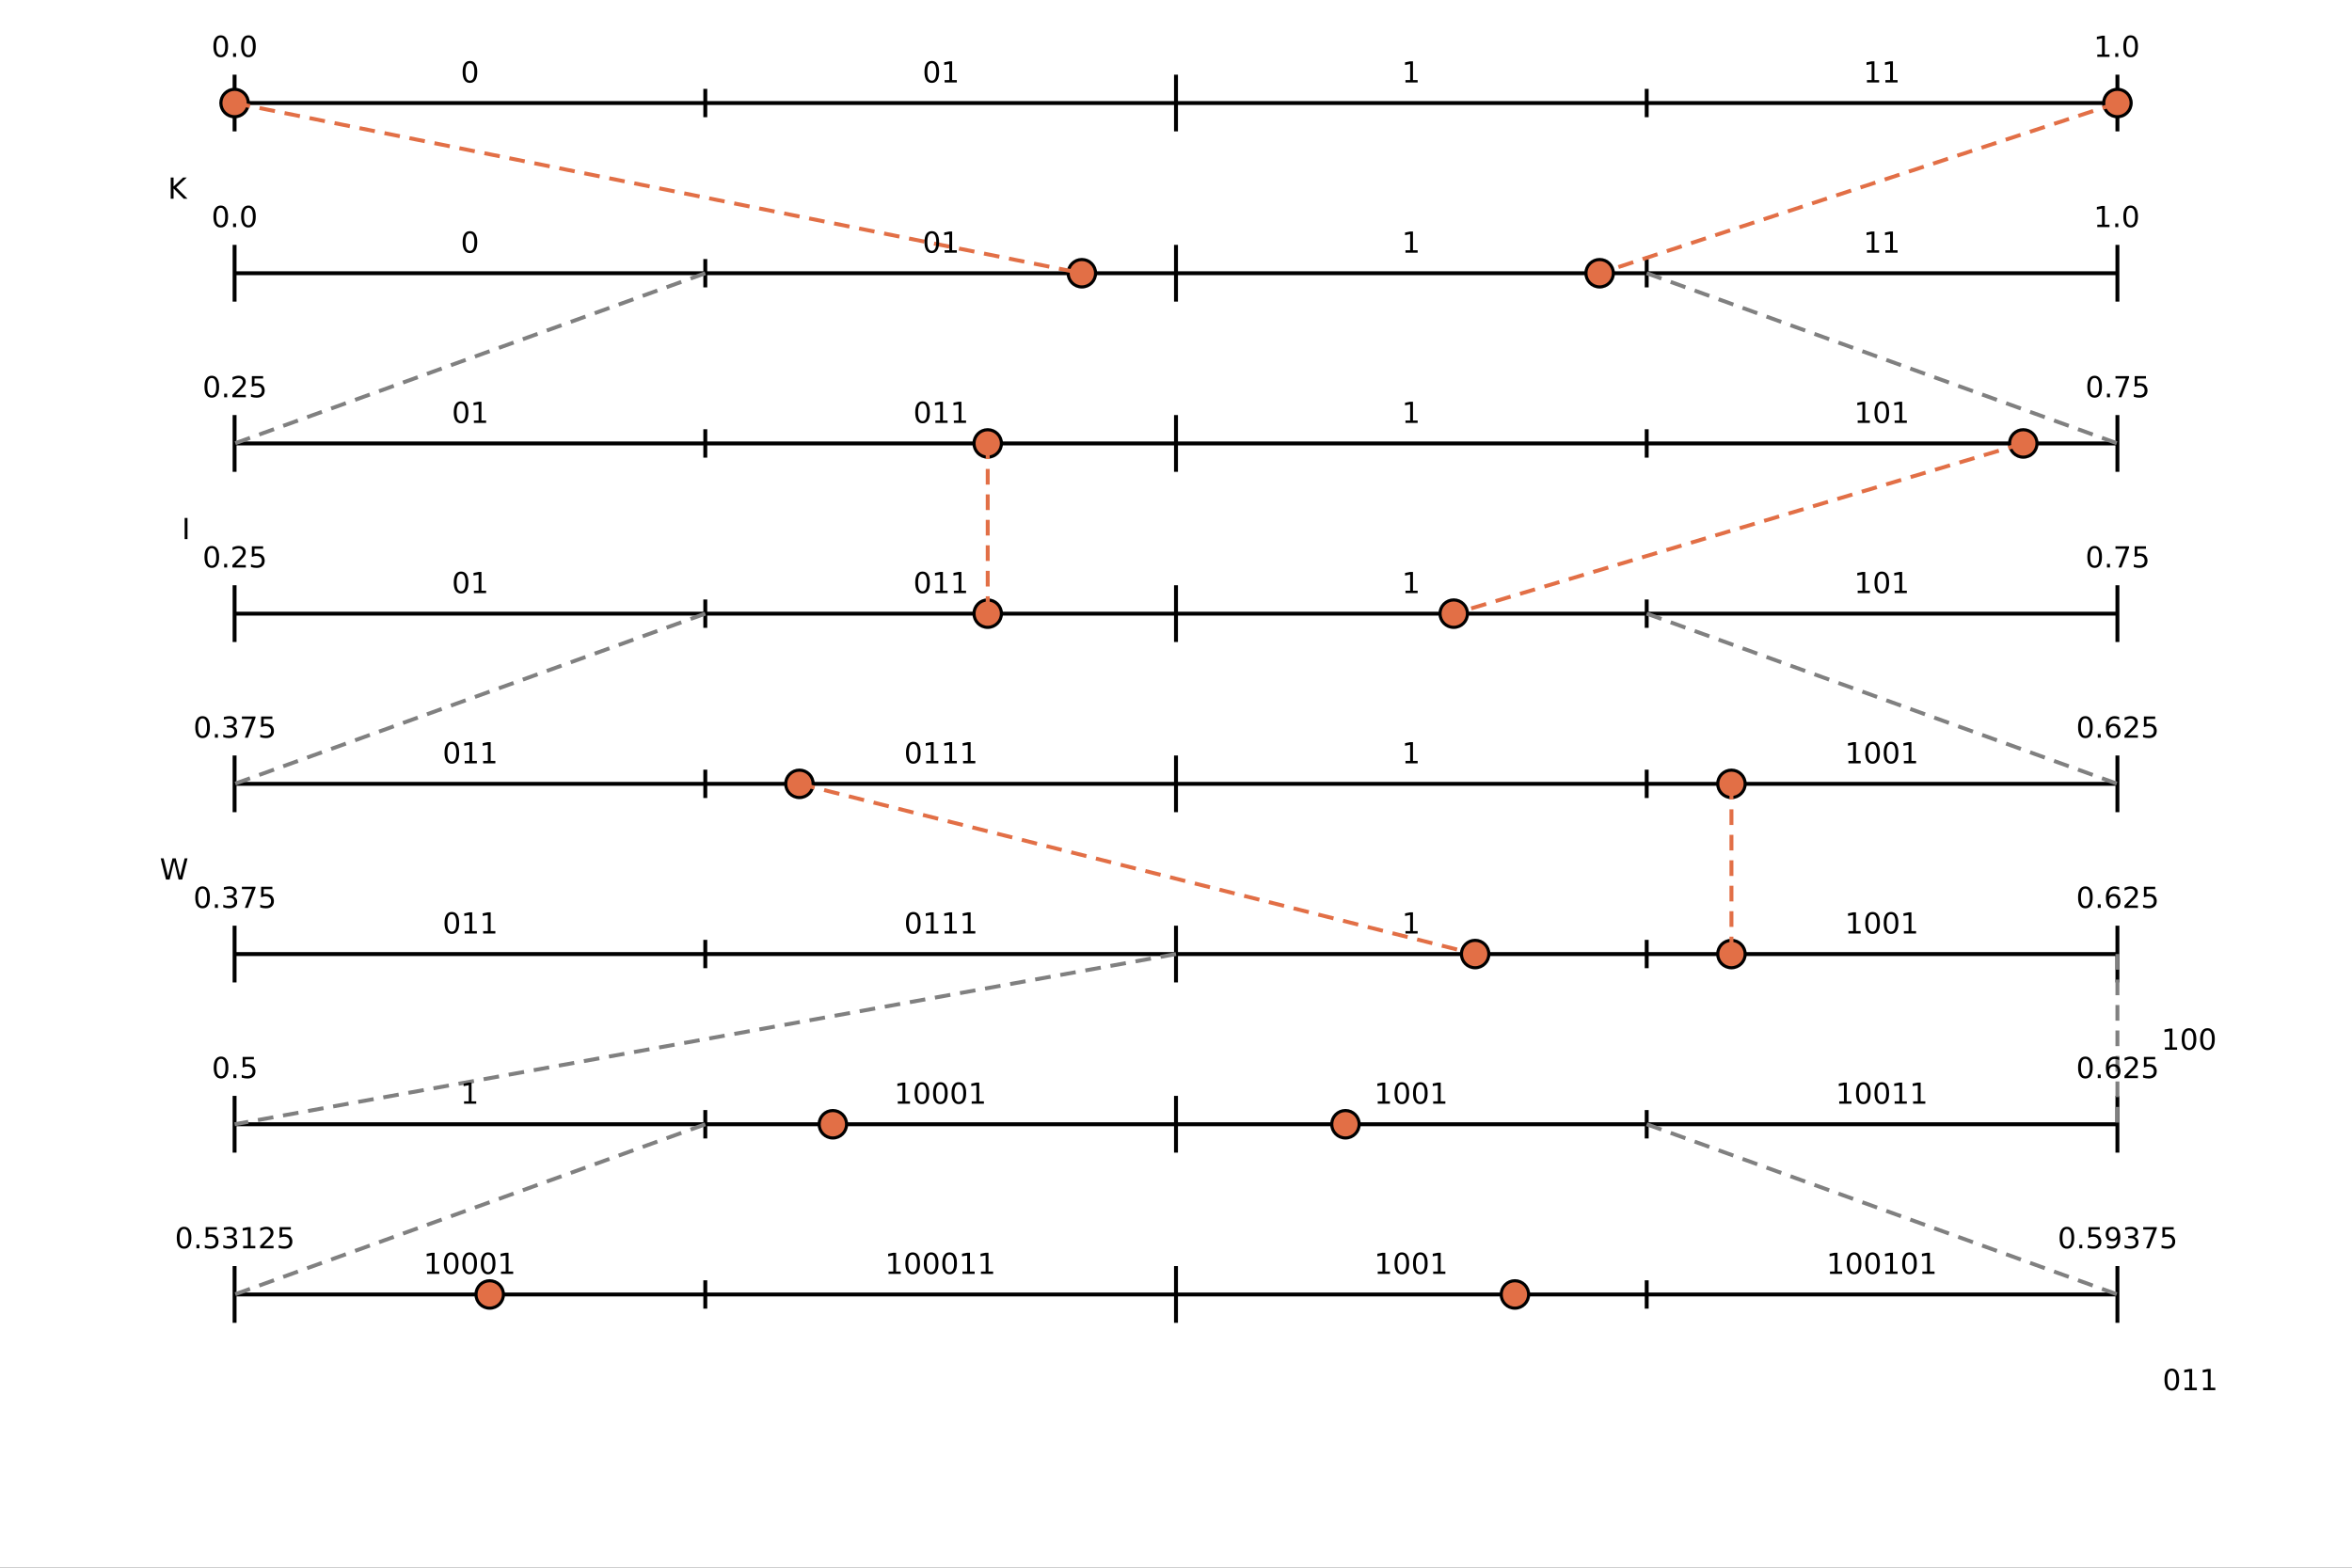 <?xml version="1.0" encoding="utf-8"?>
<svg xmlns="http://www.w3.org/2000/svg" xmlns:xlink="http://www.w3.org/1999/xlink" width="600" height="400" viewBox="0 0 2400 1600">
<rect x="0" y="0" width="2400" height="1600" fill="#333333" stroke="none"/>
<defs>
  <clipPath id="clip960">
    <rect x="0" y="0" width="2400" height="1600"/>
  </clipPath>
</defs>
<path clip-path="url(#clip960)" d="
M0 1600 L2400 1600 L2400 0 L0 0  Z
  " fill="#ffffff" fill-rule="evenodd" fill-opacity="1"/>
<defs>
  <clipPath id="clip961">
    <rect x="480" y="0" width="1681" height="1600"/>
  </clipPath>
</defs>
<path clip-path="url(#clip960)" d="
M47.244 1552.76 L2352.76 1552.76 L2352.76 47.244 L47.244 47.244  Z
  " fill="#ffffff" fill-rule="evenodd" fill-opacity="1"/>
<defs>
  <clipPath id="clip962">
    <rect x="47" y="47" width="2307" height="1507"/>
  </clipPath>
</defs>
<polyline clip-path="url(#clip962)" style="stroke:#000000; stroke-linecap:butt; stroke-linejoin:round; stroke-width:4; stroke-opacity:1; fill:none" points="
  239.37,105.148 2160.63,105.148 
  "/>
<polyline clip-path="url(#clip962)" style="stroke:#000000; stroke-linecap:butt; stroke-linejoin:round; stroke-width:4; stroke-opacity:1; fill:none" points="
  239.37,134.101 239.37,76.196 
  "/>
<polyline clip-path="url(#clip962)" style="stroke:#000000; stroke-linecap:butt; stroke-linejoin:round; stroke-width:4; stroke-opacity:1; fill:none" points="
  719.685,119.624 719.685,90.672 
  "/>
<polyline clip-path="url(#clip962)" style="stroke:#000000; stroke-linecap:butt; stroke-linejoin:round; stroke-width:4; stroke-opacity:1; fill:none" points="
  1200,134.101 1200,76.196 
  "/>
<polyline clip-path="url(#clip962)" style="stroke:#000000; stroke-linecap:butt; stroke-linejoin:round; stroke-width:4; stroke-opacity:1; fill:none" points="
  1680.31,119.624 1680.31,90.672 
  "/>
<polyline clip-path="url(#clip962)" style="stroke:#000000; stroke-linecap:butt; stroke-linejoin:round; stroke-width:4; stroke-opacity:1; fill:none" points="
  2160.63,134.101 2160.63,76.196 
  "/>
<circle clip-path="url(#clip962)" cx="239.37" cy="105.148" r="14" fill="#e26f46" fill-rule="evenodd" fill-opacity="1" stroke="#000000" stroke-opacity="1" stroke-width="3.2"/>
<circle clip-path="url(#clip962)" cx="2160.63" cy="105.148" r="14" fill="#e26f46" fill-rule="evenodd" fill-opacity="1" stroke="#000000" stroke-opacity="1" stroke-width="3.2"/>
<polyline clip-path="url(#clip962)" style="stroke:#000000; stroke-linecap:butt; stroke-linejoin:round; stroke-width:4; stroke-opacity:1; fill:none" points="
  239.37,278.861 2160.63,278.861 
  "/>
<polyline clip-path="url(#clip962)" style="stroke:#000000; stroke-linecap:butt; stroke-linejoin:round; stroke-width:4; stroke-opacity:1; fill:none" points="
  239.37,307.813 239.37,249.909 
  "/>
<polyline clip-path="url(#clip962)" style="stroke:#000000; stroke-linecap:butt; stroke-linejoin:round; stroke-width:4; stroke-opacity:1; fill:none" points="
  719.685,293.337 719.685,264.385 
  "/>
<polyline clip-path="url(#clip962)" style="stroke:#000000; stroke-linecap:butt; stroke-linejoin:round; stroke-width:4; stroke-opacity:1; fill:none" points="
  1200,307.813 1200,249.909 
  "/>
<polyline clip-path="url(#clip962)" style="stroke:#000000; stroke-linecap:butt; stroke-linejoin:round; stroke-width:4; stroke-opacity:1; fill:none" points="
  1680.31,293.337 1680.31,264.385 
  "/>
<polyline clip-path="url(#clip962)" style="stroke:#000000; stroke-linecap:butt; stroke-linejoin:round; stroke-width:4; stroke-opacity:1; fill:none" points="
  2160.63,307.813 2160.63,249.909 
  "/>
<circle clip-path="url(#clip962)" cx="1103.94" cy="278.861" r="14" fill="#e26f46" fill-rule="evenodd" fill-opacity="1" stroke="#000000" stroke-opacity="1" stroke-width="3.2"/>
<circle clip-path="url(#clip962)" cx="1632.28" cy="278.861" r="14" fill="#e26f46" fill-rule="evenodd" fill-opacity="1" stroke="#000000" stroke-opacity="1" stroke-width="3.2"/>
<polyline clip-path="url(#clip962)" style="stroke:#e26f46; stroke-linecap:butt; stroke-linejoin:round; stroke-width:4; stroke-opacity:1; fill:none" stroke-dasharray="16, 10" points="
  239.37,105.148 1103.94,278.861 
  "/>
<polyline clip-path="url(#clip962)" style="stroke:#e26f46; stroke-linecap:butt; stroke-linejoin:round; stroke-width:4; stroke-opacity:1; fill:none" stroke-dasharray="16, 10" points="
  2160.63,105.148 1632.28,278.861 
  "/>
<polyline clip-path="url(#clip962)" style="stroke:#000000; stroke-linecap:butt; stroke-linejoin:round; stroke-width:4; stroke-opacity:1; fill:none" points="
  239.37,452.574 2160.63,452.574 
  "/>
<polyline clip-path="url(#clip962)" style="stroke:#000000; stroke-linecap:butt; stroke-linejoin:round; stroke-width:4; stroke-opacity:1; fill:none" points="
  239.37,481.526 239.37,423.622 
  "/>
<polyline clip-path="url(#clip962)" style="stroke:#000000; stroke-linecap:butt; stroke-linejoin:round; stroke-width:4; stroke-opacity:1; fill:none" points="
  719.685,467.05 719.685,438.098 
  "/>
<polyline clip-path="url(#clip962)" style="stroke:#000000; stroke-linecap:butt; stroke-linejoin:round; stroke-width:4; stroke-opacity:1; fill:none" points="
  1200,481.526 1200,423.622 
  "/>
<polyline clip-path="url(#clip962)" style="stroke:#000000; stroke-linecap:butt; stroke-linejoin:round; stroke-width:4; stroke-opacity:1; fill:none" points="
  1680.31,467.05 1680.31,438.098 
  "/>
<polyline clip-path="url(#clip962)" style="stroke:#000000; stroke-linecap:butt; stroke-linejoin:round; stroke-width:4; stroke-opacity:1; fill:none" points="
  2160.63,481.526 2160.63,423.622 
  "/>
<circle clip-path="url(#clip962)" cx="1007.87" cy="452.574" r="14" fill="#e26f46" fill-rule="evenodd" fill-opacity="1" stroke="#000000" stroke-opacity="1" stroke-width="3.2"/>
<circle clip-path="url(#clip962)" cx="2064.57" cy="452.574" r="14" fill="#e26f46" fill-rule="evenodd" fill-opacity="1" stroke="#000000" stroke-opacity="1" stroke-width="3.2"/>
<polyline clip-path="url(#clip962)" style="stroke:#808080; stroke-linecap:butt; stroke-linejoin:round; stroke-width:4; stroke-opacity:1; fill:none" stroke-dasharray="16, 10" points="
  719.685,278.861 239.37,452.574 
  "/>
<polyline clip-path="url(#clip962)" style="stroke:#808080; stroke-linecap:butt; stroke-linejoin:round; stroke-width:4; stroke-opacity:1; fill:none" stroke-dasharray="16, 10" points="
  1680.31,278.861 2160.63,452.574 
  "/>
<polyline clip-path="url(#clip962)" style="stroke:#000000; stroke-linecap:butt; stroke-linejoin:round; stroke-width:4; stroke-opacity:1; fill:none" points="
  239.37,626.287 2160.63,626.287 
  "/>
<polyline clip-path="url(#clip962)" style="stroke:#000000; stroke-linecap:butt; stroke-linejoin:round; stroke-width:4; stroke-opacity:1; fill:none" points="
  239.37,655.239 239.37,597.335 
  "/>
<polyline clip-path="url(#clip962)" style="stroke:#000000; stroke-linecap:butt; stroke-linejoin:round; stroke-width:4; stroke-opacity:1; fill:none" points="
  719.685,640.763 719.685,611.811 
  "/>
<polyline clip-path="url(#clip962)" style="stroke:#000000; stroke-linecap:butt; stroke-linejoin:round; stroke-width:4; stroke-opacity:1; fill:none" points="
  1200,655.239 1200,597.335 
  "/>
<polyline clip-path="url(#clip962)" style="stroke:#000000; stroke-linecap:butt; stroke-linejoin:round; stroke-width:4; stroke-opacity:1; fill:none" points="
  1680.31,640.763 1680.31,611.811 
  "/>
<polyline clip-path="url(#clip962)" style="stroke:#000000; stroke-linecap:butt; stroke-linejoin:round; stroke-width:4; stroke-opacity:1; fill:none" points="
  2160.63,655.239 2160.63,597.335 
  "/>
<circle clip-path="url(#clip962)" cx="1007.87" cy="626.287" r="14" fill="#e26f46" fill-rule="evenodd" fill-opacity="1" stroke="#000000" stroke-opacity="1" stroke-width="3.2"/>
<circle clip-path="url(#clip962)" cx="1483.39" cy="626.287" r="14" fill="#e26f46" fill-rule="evenodd" fill-opacity="1" stroke="#000000" stroke-opacity="1" stroke-width="3.2"/>
<polyline clip-path="url(#clip962)" style="stroke:#e26f46; stroke-linecap:butt; stroke-linejoin:round; stroke-width:4; stroke-opacity:1; fill:none" stroke-dasharray="16, 10" points="
  1007.87,452.574 1007.87,626.287 
  "/>
<polyline clip-path="url(#clip962)" style="stroke:#e26f46; stroke-linecap:butt; stroke-linejoin:round; stroke-width:4; stroke-opacity:1; fill:none" stroke-dasharray="16, 10" points="
  2064.57,452.574 1483.39,626.287 
  "/>
<polyline clip-path="url(#clip962)" style="stroke:#000000; stroke-linecap:butt; stroke-linejoin:round; stroke-width:4; stroke-opacity:1; fill:none" points="
  239.37,800 2160.63,800 
  "/>
<polyline clip-path="url(#clip962)" style="stroke:#000000; stroke-linecap:butt; stroke-linejoin:round; stroke-width:4; stroke-opacity:1; fill:none" points="
  239.37,828.952 239.37,771.048 
  "/>
<polyline clip-path="url(#clip962)" style="stroke:#000000; stroke-linecap:butt; stroke-linejoin:round; stroke-width:4; stroke-opacity:1; fill:none" points="
  719.685,814.476 719.685,785.524 
  "/>
<polyline clip-path="url(#clip962)" style="stroke:#000000; stroke-linecap:butt; stroke-linejoin:round; stroke-width:4; stroke-opacity:1; fill:none" points="
  1200,828.952 1200,771.048 
  "/>
<polyline clip-path="url(#clip962)" style="stroke:#000000; stroke-linecap:butt; stroke-linejoin:round; stroke-width:4; stroke-opacity:1; fill:none" points="
  1680.31,814.476 1680.31,785.524 
  "/>
<polyline clip-path="url(#clip962)" style="stroke:#000000; stroke-linecap:butt; stroke-linejoin:round; stroke-width:4; stroke-opacity:1; fill:none" points="
  2160.63,828.952 2160.63,771.048 
  "/>
<circle clip-path="url(#clip962)" cx="815.748" cy="800" r="14" fill="#e26f46" fill-rule="evenodd" fill-opacity="1" stroke="#000000" stroke-opacity="1" stroke-width="3.2"/>
<circle clip-path="url(#clip962)" cx="1766.77" cy="800" r="14" fill="#e26f46" fill-rule="evenodd" fill-opacity="1" stroke="#000000" stroke-opacity="1" stroke-width="3.2"/>
<polyline clip-path="url(#clip962)" style="stroke:#808080; stroke-linecap:butt; stroke-linejoin:round; stroke-width:4; stroke-opacity:1; fill:none" stroke-dasharray="16, 10" points="
  719.685,626.287 239.37,800 
  "/>
<polyline clip-path="url(#clip962)" style="stroke:#808080; stroke-linecap:butt; stroke-linejoin:round; stroke-width:4; stroke-opacity:1; fill:none" stroke-dasharray="16, 10" points="
  1680.31,626.287 2160.63,800 
  "/>
<polyline clip-path="url(#clip962)" style="stroke:#000000; stroke-linecap:butt; stroke-linejoin:round; stroke-width:4; stroke-opacity:1; fill:none" points="
  239.37,973.713 2160.63,973.713 
  "/>
<polyline clip-path="url(#clip962)" style="stroke:#000000; stroke-linecap:butt; stroke-linejoin:round; stroke-width:4; stroke-opacity:1; fill:none" points="
  239.37,1002.67 239.37,944.761 
  "/>
<polyline clip-path="url(#clip962)" style="stroke:#000000; stroke-linecap:butt; stroke-linejoin:round; stroke-width:4; stroke-opacity:1; fill:none" points="
  719.685,988.189 719.685,959.237 
  "/>
<polyline clip-path="url(#clip962)" style="stroke:#000000; stroke-linecap:butt; stroke-linejoin:round; stroke-width:4; stroke-opacity:1; fill:none" points="
  1200,1002.67 1200,944.761 
  "/>
<polyline clip-path="url(#clip962)" style="stroke:#000000; stroke-linecap:butt; stroke-linejoin:round; stroke-width:4; stroke-opacity:1; fill:none" points="
  1680.31,988.189 1680.31,959.237 
  "/>
<polyline clip-path="url(#clip962)" style="stroke:#000000; stroke-linecap:butt; stroke-linejoin:round; stroke-width:4; stroke-opacity:1; fill:none" points="
  2160.63,1002.67 2160.63,944.761 
  "/>
<circle clip-path="url(#clip962)" cx="1505.24" cy="973.713" r="14" fill="#e26f46" fill-rule="evenodd" fill-opacity="1" stroke="#000000" stroke-opacity="1" stroke-width="3.2"/>
<circle clip-path="url(#clip962)" cx="1766.77" cy="973.713" r="14" fill="#e26f46" fill-rule="evenodd" fill-opacity="1" stroke="#000000" stroke-opacity="1" stroke-width="3.2"/>
<polyline clip-path="url(#clip962)" style="stroke:#e26f46; stroke-linecap:butt; stroke-linejoin:round; stroke-width:4; stroke-opacity:1; fill:none" stroke-dasharray="16, 10" points="
  815.748,800 1505.24,973.713 
  "/>
<polyline clip-path="url(#clip962)" style="stroke:#e26f46; stroke-linecap:butt; stroke-linejoin:round; stroke-width:4; stroke-opacity:1; fill:none" stroke-dasharray="16, 10" points="
  1766.77,800 1766.77,973.713 
  "/>
<polyline clip-path="url(#clip962)" style="stroke:#000000; stroke-linecap:butt; stroke-linejoin:round; stroke-width:4; stroke-opacity:1; fill:none" points="
  239.37,1147.43 2160.63,1147.43 
  "/>
<polyline clip-path="url(#clip962)" style="stroke:#000000; stroke-linecap:butt; stroke-linejoin:round; stroke-width:4; stroke-opacity:1; fill:none" points="
  239.37,1176.38 239.37,1118.47 
  "/>
<polyline clip-path="url(#clip962)" style="stroke:#000000; stroke-linecap:butt; stroke-linejoin:round; stroke-width:4; stroke-opacity:1; fill:none" points="
  719.685,1161.9 719.685,1132.95 
  "/>
<polyline clip-path="url(#clip962)" style="stroke:#000000; stroke-linecap:butt; stroke-linejoin:round; stroke-width:4; stroke-opacity:1; fill:none" points="
  1200,1176.38 1200,1118.47 
  "/>
<polyline clip-path="url(#clip962)" style="stroke:#000000; stroke-linecap:butt; stroke-linejoin:round; stroke-width:4; stroke-opacity:1; fill:none" points="
  1680.31,1161.9 1680.31,1132.95 
  "/>
<polyline clip-path="url(#clip962)" style="stroke:#000000; stroke-linecap:butt; stroke-linejoin:round; stroke-width:4; stroke-opacity:1; fill:none" points="
  2160.63,1176.38 2160.63,1118.47 
  "/>
<circle clip-path="url(#clip962)" cx="849.85" cy="1147.43" r="14" fill="#e26f46" fill-rule="evenodd" fill-opacity="1" stroke="#000000" stroke-opacity="1" stroke-width="3.2"/>
<circle clip-path="url(#clip962)" cx="1372.91" cy="1147.43" r="14" fill="#e26f46" fill-rule="evenodd" fill-opacity="1" stroke="#000000" stroke-opacity="1" stroke-width="3.2"/>
<polyline clip-path="url(#clip962)" style="stroke:#808080; stroke-linecap:butt; stroke-linejoin:round; stroke-width:4; stroke-opacity:1; fill:none" stroke-dasharray="16, 10" points="
  1200,973.713 239.37,1147.43 
  "/>
<polyline clip-path="url(#clip962)" style="stroke:#808080; stroke-linecap:butt; stroke-linejoin:round; stroke-width:4; stroke-opacity:1; fill:none" stroke-dasharray="16, 10" points="
  2160.63,973.713 2160.63,1147.43 
  "/>
<polyline clip-path="url(#clip962)" style="stroke:#000000; stroke-linecap:butt; stroke-linejoin:round; stroke-width:4; stroke-opacity:1; fill:none" points="
  239.37,1321.14 2160.63,1321.14 
  "/>
<polyline clip-path="url(#clip962)" style="stroke:#000000; stroke-linecap:butt; stroke-linejoin:round; stroke-width:4; stroke-opacity:1; fill:none" points="
  239.37,1350.09 239.37,1292.19 
  "/>
<polyline clip-path="url(#clip962)" style="stroke:#000000; stroke-linecap:butt; stroke-linejoin:round; stroke-width:4; stroke-opacity:1; fill:none" points="
  719.685,1335.61 719.685,1306.66 
  "/>
<polyline clip-path="url(#clip962)" style="stroke:#000000; stroke-linecap:butt; stroke-linejoin:round; stroke-width:4; stroke-opacity:1; fill:none" points="
  1200,1350.09 1200,1292.19 
  "/>
<polyline clip-path="url(#clip962)" style="stroke:#000000; stroke-linecap:butt; stroke-linejoin:round; stroke-width:4; stroke-opacity:1; fill:none" points="
  1680.31,1335.61 1680.31,1306.66 
  "/>
<polyline clip-path="url(#clip962)" style="stroke:#000000; stroke-linecap:butt; stroke-linejoin:round; stroke-width:4; stroke-opacity:1; fill:none" points="
  2160.63,1350.09 2160.63,1292.19 
  "/>
<circle clip-path="url(#clip962)" cx="499.701" cy="1321.14" r="14" fill="#e26f46" fill-rule="evenodd" fill-opacity="1" stroke="#000000" stroke-opacity="1" stroke-width="3.2"/>
<circle clip-path="url(#clip962)" cx="1545.83" cy="1321.14" r="14" fill="#e26f46" fill-rule="evenodd" fill-opacity="1" stroke="#000000" stroke-opacity="1" stroke-width="3.2"/>
<polyline clip-path="url(#clip962)" style="stroke:#808080; stroke-linecap:butt; stroke-linejoin:round; stroke-width:4; stroke-opacity:1; fill:none" stroke-dasharray="16, 10" points="
  719.685,1147.43 239.37,1321.14 
  "/>
<polyline clip-path="url(#clip962)" style="stroke:#808080; stroke-linecap:butt; stroke-linejoin:round; stroke-width:4; stroke-opacity:1; fill:none" stroke-dasharray="16, 10" points="
  1680.31,1147.43 2160.63,1321.14 
  "/>
<path clip-path="url(#clip960)" d="M225.235 38.368 Q222.978 38.368 221.835 40.596 Q220.707 42.81 220.707 47.266 Q220.707 51.707 221.835 53.935 Q222.978 56.149 225.235 56.149 Q227.507 56.149 228.635 53.935 Q229.778 51.707 229.778 47.266 Q229.778 42.81 228.635 40.596 Q227.507 38.368 225.235 38.368 M225.235 36.053 Q228.867 36.053 230.776 38.932 Q232.701 41.797 232.701 47.266 Q232.701 52.72 230.776 55.599 Q228.867 58.464 225.235 58.464 Q221.604 58.464 219.68 55.599 Q217.77 52.72 217.77 47.266 Q217.77 41.797 219.68 38.932 Q221.604 36.053 225.235 36.053 Z" fill="#000000" fill-rule="evenodd" fill-opacity="1" /><path clip-path="url(#clip960)" d="M237.837 54.369 L240.889 54.369 L240.889 58.044 L237.837 58.044 L237.837 54.369 Z" fill="#000000" fill-rule="evenodd" fill-opacity="1" /><path clip-path="url(#clip960)" d="M253.505 38.368 Q251.248 38.368 250.105 40.596 Q248.977 42.81 248.977 47.266 Q248.977 51.707 250.105 53.935 Q251.248 56.149 253.505 56.149 Q255.776 56.149 256.905 53.935 Q258.048 51.707 258.048 47.266 Q258.048 42.81 256.905 40.596 Q255.776 38.368 253.505 38.368 M253.505 36.053 Q257.136 36.053 259.046 38.932 Q260.97 41.797 260.97 47.266 Q260.97 52.72 259.046 55.599 Q257.136 58.464 253.505 58.464 Q249.873 58.464 247.949 55.599 Q246.04 52.72 246.04 47.266 Q246.04 41.797 247.949 38.932 Q249.873 36.053 253.505 36.053 Z" fill="#000000" fill-rule="evenodd" fill-opacity="1" /><path clip-path="url(#clip960)" d="M479.528 64.516 Q477.271 64.516 476.128 66.745 Q474.999 68.958 474.999 73.414 Q474.999 77.856 476.128 80.084 Q477.271 82.297 479.528 82.297 Q481.799 82.297 482.927 80.084 Q484.07 77.856 484.07 73.414 Q484.07 68.958 482.927 66.745 Q481.799 64.516 479.528 64.516 M479.528 62.202 Q483.159 62.202 485.069 65.081 Q486.993 67.945 486.993 73.414 Q486.993 78.868 485.069 81.747 Q483.159 84.612 479.528 84.612 Q475.896 84.612 473.972 81.747 Q472.062 78.868 472.062 73.414 Q472.062 67.945 473.972 65.081 Q475.896 62.202 479.528 62.202 Z" fill="#000000" fill-rule="evenodd" fill-opacity="1" /><path clip-path="url(#clip960)" d="M950.8 64.516 Q948.543 64.516 947.4 66.745 Q946.272 68.958 946.272 73.414 Q946.272 77.856 947.4 80.084 Q948.543 82.297 950.8 82.297 Q953.072 82.297 954.2 80.084 Q955.343 77.856 955.343 73.414 Q955.343 68.958 954.2 66.745 Q953.072 64.516 950.8 64.516 M950.8 62.202 Q954.432 62.202 956.341 65.081 Q958.266 67.945 958.266 73.414 Q958.266 78.868 956.341 81.747 Q954.432 84.612 950.8 84.612 Q947.169 84.612 945.245 81.747 Q943.335 78.868 943.335 73.414 Q943.335 67.945 945.245 65.081 Q947.169 62.202 950.8 62.202 Z" fill="#000000" fill-rule="evenodd" fill-opacity="1" /><path clip-path="url(#clip960)" d="M963.908 81.733 L968.682 81.733 L968.682 65.254 L963.488 66.296 L963.488 63.634 L968.653 62.592 L971.576 62.592 L971.576 81.733 L976.35 81.733 L976.35 84.192 L963.908 84.192 L963.908 81.733 Z" fill="#000000" fill-rule="evenodd" fill-opacity="1" /><path clip-path="url(#clip960)" d="M1434.15 81.733 L1438.92 81.733 L1438.92 65.254 L1433.73 66.296 L1433.73 63.634 L1438.89 62.592 L1441.81 62.592 L1441.81 81.733 L1446.59 81.733 L1446.59 84.192 L1434.15 84.192 L1434.15 81.733 Z" fill="#000000" fill-rule="evenodd" fill-opacity="1" /><path clip-path="url(#clip960)" d="M1905.04 81.733 L1909.81 81.733 L1909.81 65.254 L1904.62 66.296 L1904.62 63.634 L1909.78 62.592 L1912.7 62.592 L1912.7 81.733 L1917.48 81.733 L1917.48 84.192 L1905.04 84.192 L1905.04 81.733 Z" fill="#000000" fill-rule="evenodd" fill-opacity="1" /><path clip-path="url(#clip960)" d="M1923.89 81.733 L1928.66 81.733 L1928.66 65.254 L1923.47 66.296 L1923.47 63.634 L1928.63 62.592 L1931.55 62.592 L1931.55 81.733 L1936.33 81.733 L1936.33 84.192 L1923.89 84.192 L1923.89 81.733 Z" fill="#000000" fill-rule="evenodd" fill-opacity="1" /><path clip-path="url(#clip960)" d="M2140.1 55.585 L2144.87 55.585 L2144.87 39.106 L2139.68 40.148 L2139.68 37.486 L2144.85 36.444 L2147.77 36.444 L2147.77 55.585 L2152.54 55.585 L2152.54 58.044 L2140.1 58.044 L2140.1 55.585 Z" fill="#000000" fill-rule="evenodd" fill-opacity="1" /><path clip-path="url(#clip960)" d="M2158.45 54.369 L2161.5 54.369 L2161.5 58.044 L2158.45 58.044 L2158.45 54.369 Z" fill="#000000" fill-rule="evenodd" fill-opacity="1" /><path clip-path="url(#clip960)" d="M2174.11 38.368 Q2171.86 38.368 2170.71 40.596 Q2169.59 42.81 2169.59 47.266 Q2169.59 51.707 2170.71 53.935 Q2171.86 56.149 2174.11 56.149 Q2176.39 56.149 2177.51 53.935 Q2178.66 51.707 2178.66 47.266 Q2178.66 42.81 2177.51 40.596 Q2176.39 38.368 2174.11 38.368 M2174.11 36.053 Q2177.74 36.053 2179.65 38.932 Q2181.58 41.797 2181.58 47.266 Q2181.58 52.72 2179.65 55.599 Q2177.74 58.464 2174.11 58.464 Q2170.48 58.464 2168.56 55.599 Q2166.65 52.72 2166.65 47.266 Q2166.65 41.797 2168.56 38.932 Q2170.48 36.053 2174.11 36.053 Z" fill="#000000" fill-rule="evenodd" fill-opacity="1" /><path clip-path="url(#clip960)" d="M174.195 181.205 L177.117 181.205 L177.117 190.334 L186.81 181.205 L190.572 181.205 L179.851 191.274 L191.339 202.805 L187.49 202.805 L177.117 192.403 L177.117 202.805 L174.195 202.805 L174.195 181.205 Z" fill="#000000" fill-rule="evenodd" fill-opacity="1" /><path clip-path="url(#clip960)" d="M225.235 212.081 Q222.978 212.081 221.835 214.309 Q220.707 216.523 220.707 220.979 Q220.707 225.42 221.835 227.648 Q222.978 229.862 225.235 229.862 Q227.507 229.862 228.635 227.648 Q229.778 225.42 229.778 220.979 Q229.778 216.523 228.635 214.309 Q227.507 212.081 225.235 212.081 M225.235 209.766 Q228.867 209.766 230.776 212.645 Q232.701 215.51 232.701 220.979 Q232.701 226.433 230.776 229.312 Q228.867 232.177 225.235 232.177 Q221.604 232.177 219.68 229.312 Q217.77 226.433 217.77 220.979 Q217.77 215.51 219.68 212.645 Q221.604 209.766 225.235 209.766 Z" fill="#000000" fill-rule="evenodd" fill-opacity="1" /><path clip-path="url(#clip960)" d="M237.837 228.082 L240.889 228.082 L240.889 231.757 L237.837 231.757 L237.837 228.082 Z" fill="#000000" fill-rule="evenodd" fill-opacity="1" /><path clip-path="url(#clip960)" d="M253.505 212.081 Q251.248 212.081 250.105 214.309 Q248.977 216.523 248.977 220.979 Q248.977 225.42 250.105 227.648 Q251.248 229.862 253.505 229.862 Q255.776 229.862 256.905 227.648 Q258.048 225.42 258.048 220.979 Q258.048 216.523 256.905 214.309 Q255.776 212.081 253.505 212.081 M253.505 209.766 Q257.136 209.766 259.046 212.645 Q260.97 215.51 260.97 220.979 Q260.97 226.433 259.046 229.312 Q257.136 232.177 253.505 232.177 Q249.873 232.177 247.949 229.312 Q246.04 226.433 246.04 220.979 Q246.04 215.51 247.949 212.645 Q249.873 209.766 253.505 209.766 Z" fill="#000000" fill-rule="evenodd" fill-opacity="1" /><path clip-path="url(#clip960)" d="M479.528 238.229 Q477.271 238.229 476.128 240.457 Q474.999 242.671 474.999 247.127 Q474.999 251.568 476.128 253.796 Q477.271 256.01 479.528 256.01 Q481.799 256.01 482.927 253.796 Q484.07 251.568 484.07 247.127 Q484.07 242.671 482.927 240.457 Q481.799 238.229 479.528 238.229 M479.528 235.915 Q483.159 235.915 485.069 238.794 Q486.993 241.658 486.993 247.127 Q486.993 252.581 485.069 255.46 Q483.159 258.325 479.528 258.325 Q475.896 258.325 473.972 255.46 Q472.062 252.581 472.062 247.127 Q472.062 241.658 473.972 238.794 Q475.896 235.915 479.528 235.915 Z" fill="#000000" fill-rule="evenodd" fill-opacity="1" /><path clip-path="url(#clip960)" d="M950.8 238.229 Q948.543 238.229 947.4 240.457 Q946.272 242.671 946.272 247.127 Q946.272 251.568 947.4 253.796 Q948.543 256.01 950.8 256.01 Q953.072 256.01 954.2 253.796 Q955.343 251.568 955.343 247.127 Q955.343 242.671 954.2 240.457 Q953.072 238.229 950.8 238.229 M950.8 235.915 Q954.432 235.915 956.341 238.794 Q958.266 241.658 958.266 247.127 Q958.266 252.581 956.341 255.46 Q954.432 258.325 950.8 258.325 Q947.169 258.325 945.245 255.46 Q943.335 252.581 943.335 247.127 Q943.335 241.658 945.245 238.794 Q947.169 235.915 950.8 235.915 Z" fill="#000000" fill-rule="evenodd" fill-opacity="1" /><path clip-path="url(#clip960)" d="M963.908 255.446 L968.682 255.446 L968.682 238.967 L963.488 240.009 L963.488 237.347 L968.653 236.305 L971.576 236.305 L971.576 255.446 L976.35 255.446 L976.35 257.905 L963.908 257.905 L963.908 255.446 Z" fill="#000000" fill-rule="evenodd" fill-opacity="1" /><path clip-path="url(#clip960)" d="M1434.15 255.446 L1438.92 255.446 L1438.92 238.967 L1433.73 240.009 L1433.73 237.347 L1438.89 236.305 L1441.81 236.305 L1441.81 255.446 L1446.59 255.446 L1446.59 257.905 L1434.15 257.905 L1434.15 255.446 Z" fill="#000000" fill-rule="evenodd" fill-opacity="1" /><path clip-path="url(#clip960)" d="M1905.04 255.446 L1909.81 255.446 L1909.81 238.967 L1904.62 240.009 L1904.62 237.347 L1909.78 236.305 L1912.7 236.305 L1912.7 255.446 L1917.48 255.446 L1917.48 257.905 L1905.04 257.905 L1905.04 255.446 Z" fill="#000000" fill-rule="evenodd" fill-opacity="1" /><path clip-path="url(#clip960)" d="M1923.89 255.446 L1928.66 255.446 L1928.66 238.967 L1923.47 240.009 L1923.47 237.347 L1928.63 236.305 L1931.55 236.305 L1931.55 255.446 L1936.33 255.446 L1936.33 257.905 L1923.89 257.905 L1923.89 255.446 Z" fill="#000000" fill-rule="evenodd" fill-opacity="1" /><path clip-path="url(#clip960)" d="M2140.1 229.298 L2144.87 229.298 L2144.87 212.819 L2139.68 213.861 L2139.68 211.199 L2144.85 210.157 L2147.77 210.157 L2147.77 229.298 L2152.54 229.298 L2152.54 231.757 L2140.1 231.757 L2140.1 229.298 Z" fill="#000000" fill-rule="evenodd" fill-opacity="1" /><path clip-path="url(#clip960)" d="M2158.45 228.082 L2161.5 228.082 L2161.5 231.757 L2158.45 231.757 L2158.45 228.082 Z" fill="#000000" fill-rule="evenodd" fill-opacity="1" /><path clip-path="url(#clip960)" d="M2174.11 212.081 Q2171.86 212.081 2170.71 214.309 Q2169.59 216.523 2169.59 220.979 Q2169.59 225.42 2170.71 227.648 Q2171.86 229.862 2174.11 229.862 Q2176.39 229.862 2177.51 227.648 Q2178.66 225.42 2178.66 220.979 Q2178.66 216.523 2177.51 214.309 Q2176.39 212.081 2174.11 212.081 M2174.11 209.766 Q2177.74 209.766 2179.65 212.645 Q2181.58 215.51 2181.58 220.979 Q2181.58 226.433 2179.65 229.312 Q2177.74 232.177 2174.11 232.177 Q2170.48 232.177 2168.56 229.312 Q2166.65 226.433 2166.65 220.979 Q2166.65 215.51 2168.56 212.645 Q2170.48 209.766 2174.11 209.766 Z" fill="#000000" fill-rule="evenodd" fill-opacity="1" /><path clip-path="url(#clip960)" d="M216.121 385.794 Q213.864 385.794 212.721 388.022 Q211.592 390.236 211.592 394.692 Q211.592 399.133 212.721 401.361 Q213.864 403.575 216.121 403.575 Q218.392 403.575 219.521 401.361 Q220.664 399.133 220.664 394.692 Q220.664 390.236 219.521 388.022 Q218.392 385.794 216.121 385.794 M216.121 383.479 Q219.752 383.479 221.662 386.358 Q223.586 389.223 223.586 394.692 Q223.586 400.146 221.662 403.025 Q219.752 405.889 216.121 405.889 Q212.489 405.889 210.565 403.025 Q208.656 400.146 208.656 394.692 Q208.656 389.223 210.565 386.358 Q212.489 383.479 216.121 383.479 Z" fill="#000000" fill-rule="evenodd" fill-opacity="1" /><path clip-path="url(#clip960)" d="M228.722 401.795 L231.775 401.795 L231.775 405.47 L228.722 405.47 L228.722 401.795 Z" fill="#000000" fill-rule="evenodd" fill-opacity="1" /><path clip-path="url(#clip960)" d="M240.658 403.01 L250.857 403.01 L250.857 405.47 L237.142 405.47 L237.142 403.01 Q238.806 401.289 241.67 398.395 Q244.549 395.487 245.287 394.648 Q246.691 393.071 247.24 391.986 Q247.805 390.887 247.805 389.831 Q247.805 388.109 246.589 387.024 Q245.389 385.939 243.45 385.939 Q242.076 385.939 240.542 386.416 Q239.023 386.894 237.287 387.863 L237.287 384.912 Q239.052 384.203 240.585 383.841 Q242.119 383.479 243.392 383.479 Q246.749 383.479 248.745 385.158 Q250.742 386.836 250.742 389.642 Q250.742 390.973 250.235 392.174 Q249.743 393.361 248.427 394.981 Q248.065 395.401 246.126 397.411 Q244.188 399.408 240.658 403.01 Z" fill="#000000" fill-rule="evenodd" fill-opacity="1" /><path clip-path="url(#clip960)" d="M257.02 383.87 L268.493 383.87 L268.493 386.329 L259.697 386.329 L259.697 391.624 Q260.334 391.407 260.97 391.306 Q261.607 391.19 262.243 391.19 Q265.86 391.19 267.972 393.173 Q270.085 395.155 270.085 398.54 Q270.085 402.027 267.914 403.965 Q265.744 405.889 261.795 405.889 Q260.435 405.889 259.017 405.658 Q257.614 405.426 256.109 404.964 L256.109 402.027 Q257.411 402.736 258.8 403.083 Q260.189 403.43 261.737 403.43 Q264.24 403.43 265.701 402.113 Q267.162 400.797 267.162 398.54 Q267.162 396.283 265.701 394.966 Q264.24 393.65 261.737 393.65 Q260.565 393.65 259.393 393.91 Q258.236 394.171 257.02 394.721 L257.02 383.87 Z" fill="#000000" fill-rule="evenodd" fill-opacity="1" /><path clip-path="url(#clip960)" d="M470.485 411.942 Q468.228 411.942 467.085 414.17 Q465.957 416.384 465.957 420.84 Q465.957 425.281 467.085 427.509 Q468.228 429.723 470.485 429.723 Q472.757 429.723 473.885 427.509 Q475.028 425.281 475.028 420.84 Q475.028 416.384 473.885 414.17 Q472.757 411.942 470.485 411.942 M470.485 409.627 Q474.117 409.627 476.026 412.507 Q477.951 415.371 477.951 420.84 Q477.951 426.294 476.026 429.173 Q474.117 432.038 470.485 432.038 Q466.854 432.038 464.93 429.173 Q463.02 426.294 463.02 420.84 Q463.02 415.371 464.93 412.507 Q466.854 409.627 470.485 409.627 Z" fill="#000000" fill-rule="evenodd" fill-opacity="1" /><path clip-path="url(#clip960)" d="M483.593 429.159 L488.367 429.159 L488.367 412.68 L483.173 413.722 L483.173 411.06 L488.338 410.018 L491.261 410.018 L491.261 429.159 L496.035 429.159 L496.035 431.618 L483.593 431.618 L483.593 429.159 Z" fill="#000000" fill-rule="evenodd" fill-opacity="1" /><path clip-path="url(#clip960)" d="M941.375 411.942 Q939.118 411.942 937.975 414.17 Q936.846 416.384 936.846 420.84 Q936.846 425.281 937.975 427.509 Q939.118 429.723 941.375 429.723 Q943.646 429.723 944.775 427.509 Q945.918 425.281 945.918 420.84 Q945.918 416.384 944.775 414.17 Q943.646 411.942 941.375 411.942 M941.375 409.627 Q945.006 409.627 946.916 412.507 Q948.84 415.371 948.84 420.84 Q948.84 426.294 946.916 429.173 Q945.006 432.038 941.375 432.038 Q937.743 432.038 935.819 429.173 Q933.909 426.294 933.909 420.84 Q933.909 415.371 935.819 412.507 Q937.743 409.627 941.375 409.627 Z" fill="#000000" fill-rule="evenodd" fill-opacity="1" /><path clip-path="url(#clip960)" d="M954.482 429.159 L959.257 429.159 L959.257 412.68 L954.063 413.722 L954.063 411.06 L959.228 410.018 L962.15 410.018 L962.15 429.159 L966.924 429.159 L966.924 431.618 L954.482 431.618 L954.482 429.159 Z" fill="#000000" fill-rule="evenodd" fill-opacity="1" /><path clip-path="url(#clip960)" d="M973.333 429.159 L978.108 429.159 L978.108 412.68 L972.914 413.722 L972.914 411.06 L978.079 410.018 L981.001 410.018 L981.001 429.159 L985.776 429.159 L985.776 431.618 L973.333 431.618 L973.333 429.159 Z" fill="#000000" fill-rule="evenodd" fill-opacity="1" /><path clip-path="url(#clip960)" d="M1434.15 429.159 L1438.92 429.159 L1438.92 412.68 L1433.73 413.722 L1433.73 411.06 L1438.89 410.018 L1441.81 410.018 L1441.81 429.159 L1446.59 429.159 L1446.59 431.618 L1434.15 431.618 L1434.15 429.159 Z" fill="#000000" fill-rule="evenodd" fill-opacity="1" /><path clip-path="url(#clip960)" d="M1895.61 429.159 L1900.38 429.159 L1900.38 412.68 L1895.19 413.722 L1895.19 411.06 L1900.36 410.018 L1903.28 410.018 L1903.28 429.159 L1908.05 429.159 L1908.05 431.618 L1895.61 431.618 L1895.61 429.159 Z" fill="#000000" fill-rule="evenodd" fill-opacity="1" /><path clip-path="url(#clip960)" d="M1920.2 411.942 Q1917.95 411.942 1916.8 414.17 Q1915.68 416.384 1915.68 420.84 Q1915.68 425.281 1916.8 427.509 Q1917.95 429.723 1920.2 429.723 Q1922.48 429.723 1923.6 427.509 Q1924.75 425.281 1924.75 420.84 Q1924.75 416.384 1923.6 414.17 Q1922.48 411.942 1920.2 411.942 M1920.2 409.627 Q1923.84 409.627 1925.75 412.507 Q1927.67 415.371 1927.67 420.84 Q1927.67 426.294 1925.75 429.173 Q1923.84 432.038 1920.2 432.038 Q1916.57 432.038 1914.65 429.173 Q1912.74 426.294 1912.74 420.84 Q1912.74 415.371 1914.65 412.507 Q1916.57 409.627 1920.2 409.627 Z" fill="#000000" fill-rule="evenodd" fill-opacity="1" /><path clip-path="url(#clip960)" d="M1933.31 429.159 L1938.09 429.159 L1938.09 412.68 L1932.89 413.722 L1932.89 411.06 L1938.06 410.018 L1940.98 410.018 L1940.98 429.159 L1945.75 429.159 L1945.75 431.618 L1933.31 431.618 L1933.31 429.159 Z" fill="#000000" fill-rule="evenodd" fill-opacity="1" /><path clip-path="url(#clip960)" d="M2137.38 385.794 Q2135.12 385.794 2133.98 388.022 Q2132.85 390.236 2132.85 394.692 Q2132.85 399.133 2133.98 401.361 Q2135.12 403.575 2137.38 403.575 Q2139.65 403.575 2140.78 401.361 Q2141.92 399.133 2141.92 394.692 Q2141.92 390.236 2140.78 388.022 Q2139.65 385.794 2137.38 385.794 M2137.38 383.479 Q2141.01 383.479 2142.92 386.358 Q2144.85 389.223 2144.85 394.692 Q2144.85 400.146 2142.92 403.025 Q2141.01 405.889 2137.38 405.889 Q2133.75 405.889 2131.83 403.025 Q2129.92 400.146 2129.92 394.692 Q2129.92 389.223 2131.83 386.358 Q2133.75 383.479 2137.38 383.479 Z" fill="#000000" fill-rule="evenodd" fill-opacity="1" /><path clip-path="url(#clip960)" d="M2149.98 401.795 L2153.03 401.795 L2153.03 405.47 L2149.98 405.47 L2149.98 401.795 Z" fill="#000000" fill-rule="evenodd" fill-opacity="1" /><path clip-path="url(#clip960)" d="M2158.66 383.87 L2172.55 383.87 L2172.55 385.114 L2164.71 405.47 L2161.66 405.47 L2169.04 386.329 L2158.66 386.329 L2158.66 383.87 Z" fill="#000000" fill-rule="evenodd" fill-opacity="1" /><path clip-path="url(#clip960)" d="M2178.28 383.87 L2189.75 383.87 L2189.75 386.329 L2180.96 386.329 L2180.96 391.624 Q2181.59 391.407 2182.23 391.306 Q2182.87 391.19 2183.5 391.19 Q2187.12 391.19 2189.23 393.173 Q2191.34 395.155 2191.34 398.54 Q2191.34 402.027 2189.17 403.965 Q2187 405.889 2183.05 405.889 Q2181.69 405.889 2180.28 405.658 Q2178.87 405.426 2177.37 404.964 L2177.37 402.027 Q2178.67 402.736 2180.06 403.083 Q2181.45 403.43 2183 403.43 Q2185.5 403.43 2186.96 402.113 Q2188.42 400.797 2188.42 398.54 Q2188.42 396.283 2186.96 394.966 Q2185.5 393.65 2183 393.65 Q2181.82 393.65 2180.65 393.91 Q2179.5 394.171 2178.28 394.721 L2178.28 383.87 Z" fill="#000000" fill-rule="evenodd" fill-opacity="1" /><path clip-path="url(#clip960)" d="M188.416 528.631 L191.339 528.631 L191.339 550.231 L188.416 550.231 L188.416 528.631 Z" fill="#000000" fill-rule="evenodd" fill-opacity="1" /><path clip-path="url(#clip960)" d="M216.121 559.507 Q213.864 559.507 212.721 561.735 Q211.592 563.949 211.592 568.404 Q211.592 572.846 212.721 575.074 Q213.864 577.288 216.121 577.288 Q218.392 577.288 219.521 575.074 Q220.664 572.846 220.664 568.404 Q220.664 563.949 219.521 561.735 Q218.392 559.507 216.121 559.507 M216.121 557.192 Q219.752 557.192 221.662 560.071 Q223.586 562.936 223.586 568.404 Q223.586 573.859 221.662 576.738 Q219.752 579.602 216.121 579.602 Q212.489 579.602 210.565 576.738 Q208.656 573.859 208.656 568.404 Q208.656 562.936 210.565 560.071 Q212.489 557.192 216.121 557.192 Z" fill="#000000" fill-rule="evenodd" fill-opacity="1" /><path clip-path="url(#clip960)" d="M228.722 575.508 L231.775 575.508 L231.775 579.183 L228.722 579.183 L228.722 575.508 Z" fill="#000000" fill-rule="evenodd" fill-opacity="1" /><path clip-path="url(#clip960)" d="M240.658 576.723 L250.857 576.723 L250.857 579.183 L237.142 579.183 L237.142 576.723 Q238.806 575.002 241.67 572.108 Q244.549 569.2 245.287 568.361 Q246.691 566.784 247.24 565.699 Q247.805 564.6 247.805 563.543 Q247.805 561.822 246.589 560.737 Q245.389 559.652 243.45 559.652 Q242.076 559.652 240.542 560.129 Q239.023 560.607 237.287 561.576 L237.287 558.624 Q239.052 557.916 240.585 557.554 Q242.119 557.192 243.392 557.192 Q246.749 557.192 248.745 558.87 Q250.742 560.549 250.742 563.355 Q250.742 564.686 250.235 565.887 Q249.743 567.073 248.427 568.694 Q248.065 569.113 246.126 571.124 Q244.188 573.121 240.658 576.723 Z" fill="#000000" fill-rule="evenodd" fill-opacity="1" /><path clip-path="url(#clip960)" d="M257.02 557.583 L268.493 557.583 L268.493 560.042 L259.697 560.042 L259.697 565.337 Q260.334 565.12 260.97 565.019 Q261.607 564.903 262.243 564.903 Q265.86 564.903 267.972 566.885 Q270.085 568.867 270.085 572.253 Q270.085 575.74 267.914 577.678 Q265.744 579.602 261.795 579.602 Q260.435 579.602 259.017 579.371 Q257.614 579.139 256.109 578.676 L256.109 575.74 Q257.411 576.448 258.8 576.796 Q260.189 577.143 261.737 577.143 Q264.24 577.143 265.701 575.826 Q267.162 574.51 267.162 572.253 Q267.162 569.996 265.701 568.679 Q264.24 567.363 261.737 567.363 Q260.565 567.363 259.393 567.623 Q258.236 567.884 257.02 568.433 L257.02 557.583 Z" fill="#000000" fill-rule="evenodd" fill-opacity="1" /><path clip-path="url(#clip960)" d="M470.485 585.655 Q468.228 585.655 467.085 587.883 Q465.957 590.097 465.957 594.553 Q465.957 598.994 467.085 601.222 Q468.228 603.436 470.485 603.436 Q472.757 603.436 473.885 601.222 Q475.028 598.994 475.028 594.553 Q475.028 590.097 473.885 587.883 Q472.757 585.655 470.485 585.655 M470.485 583.34 Q474.117 583.34 476.026 586.219 Q477.951 589.084 477.951 594.553 Q477.951 600.007 476.026 602.886 Q474.117 605.751 470.485 605.751 Q466.854 605.751 464.93 602.886 Q463.02 600.007 463.02 594.553 Q463.02 589.084 464.93 586.219 Q466.854 583.34 470.485 583.34 Z" fill="#000000" fill-rule="evenodd" fill-opacity="1" /><path clip-path="url(#clip960)" d="M483.593 602.872 L488.367 602.872 L488.367 586.393 L483.173 587.435 L483.173 584.773 L488.338 583.731 L491.261 583.731 L491.261 602.872 L496.035 602.872 L496.035 605.331 L483.593 605.331 L483.593 602.872 Z" fill="#000000" fill-rule="evenodd" fill-opacity="1" /><path clip-path="url(#clip960)" d="M941.375 585.655 Q939.118 585.655 937.975 587.883 Q936.846 590.097 936.846 594.553 Q936.846 598.994 937.975 601.222 Q939.118 603.436 941.375 603.436 Q943.646 603.436 944.775 601.222 Q945.918 598.994 945.918 594.553 Q945.918 590.097 944.775 587.883 Q943.646 585.655 941.375 585.655 M941.375 583.34 Q945.006 583.34 946.916 586.219 Q948.84 589.084 948.84 594.553 Q948.84 600.007 946.916 602.886 Q945.006 605.751 941.375 605.751 Q937.743 605.751 935.819 602.886 Q933.909 600.007 933.909 594.553 Q933.909 589.084 935.819 586.219 Q937.743 583.34 941.375 583.34 Z" fill="#000000" fill-rule="evenodd" fill-opacity="1" /><path clip-path="url(#clip960)" d="M954.482 602.872 L959.257 602.872 L959.257 586.393 L954.063 587.435 L954.063 584.773 L959.228 583.731 L962.15 583.731 L962.15 602.872 L966.924 602.872 L966.924 605.331 L954.482 605.331 L954.482 602.872 Z" fill="#000000" fill-rule="evenodd" fill-opacity="1" /><path clip-path="url(#clip960)" d="M973.333 602.872 L978.108 602.872 L978.108 586.393 L972.914 587.435 L972.914 584.773 L978.079 583.731 L981.001 583.731 L981.001 602.872 L985.776 602.872 L985.776 605.331 L973.333 605.331 L973.333 602.872 Z" fill="#000000" fill-rule="evenodd" fill-opacity="1" /><path clip-path="url(#clip960)" d="M1434.15 602.872 L1438.92 602.872 L1438.92 586.393 L1433.73 587.435 L1433.73 584.773 L1438.89 583.731 L1441.81 583.731 L1441.81 602.872 L1446.59 602.872 L1446.59 605.331 L1434.15 605.331 L1434.15 602.872 Z" fill="#000000" fill-rule="evenodd" fill-opacity="1" /><path clip-path="url(#clip960)" d="M1895.61 602.872 L1900.38 602.872 L1900.38 586.393 L1895.19 587.435 L1895.19 584.773 L1900.36 583.731 L1903.28 583.731 L1903.28 602.872 L1908.05 602.872 L1908.05 605.331 L1895.61 605.331 L1895.61 602.872 Z" fill="#000000" fill-rule="evenodd" fill-opacity="1" /><path clip-path="url(#clip960)" d="M1920.2 585.655 Q1917.95 585.655 1916.8 587.883 Q1915.68 590.097 1915.68 594.553 Q1915.68 598.994 1916.8 601.222 Q1917.95 603.436 1920.2 603.436 Q1922.48 603.436 1923.6 601.222 Q1924.75 598.994 1924.75 594.553 Q1924.75 590.097 1923.6 587.883 Q1922.48 585.655 1920.2 585.655 M1920.2 583.34 Q1923.84 583.34 1925.75 586.219 Q1927.67 589.084 1927.67 594.553 Q1927.67 600.007 1925.75 602.886 Q1923.84 605.751 1920.2 605.751 Q1916.57 605.751 1914.65 602.886 Q1912.74 600.007 1912.74 594.553 Q1912.74 589.084 1914.65 586.219 Q1916.57 583.34 1920.2 583.34 Z" fill="#000000" fill-rule="evenodd" fill-opacity="1" /><path clip-path="url(#clip960)" d="M1933.31 602.872 L1938.09 602.872 L1938.09 586.393 L1932.89 587.435 L1932.89 584.773 L1938.06 583.731 L1940.98 583.731 L1940.98 602.872 L1945.75 602.872 L1945.75 605.331 L1933.31 605.331 L1933.31 602.872 Z" fill="#000000" fill-rule="evenodd" fill-opacity="1" /><path clip-path="url(#clip960)" d="M2137.38 559.507 Q2135.12 559.507 2133.98 561.735 Q2132.85 563.949 2132.85 568.404 Q2132.85 572.846 2133.98 575.074 Q2135.12 577.288 2137.38 577.288 Q2139.65 577.288 2140.78 575.074 Q2141.92 572.846 2141.92 568.404 Q2141.92 563.949 2140.78 561.735 Q2139.65 559.507 2137.38 559.507 M2137.38 557.192 Q2141.01 557.192 2142.92 560.071 Q2144.85 562.936 2144.85 568.404 Q2144.85 573.859 2142.92 576.738 Q2141.01 579.602 2137.38 579.602 Q2133.75 579.602 2131.83 576.738 Q2129.92 573.859 2129.92 568.404 Q2129.92 562.936 2131.83 560.071 Q2133.75 557.192 2137.38 557.192 Z" fill="#000000" fill-rule="evenodd" fill-opacity="1" /><path clip-path="url(#clip960)" d="M2149.98 575.508 L2153.03 575.508 L2153.03 579.183 L2149.98 579.183 L2149.98 575.508 Z" fill="#000000" fill-rule="evenodd" fill-opacity="1" /><path clip-path="url(#clip960)" d="M2158.66 557.583 L2172.55 557.583 L2172.55 558.827 L2164.71 579.183 L2161.66 579.183 L2169.04 560.042 L2158.66 560.042 L2158.66 557.583 Z" fill="#000000" fill-rule="evenodd" fill-opacity="1" /><path clip-path="url(#clip960)" d="M2178.28 557.583 L2189.75 557.583 L2189.75 560.042 L2180.96 560.042 L2180.96 565.337 Q2181.59 565.12 2182.23 565.019 Q2182.87 564.903 2183.5 564.903 Q2187.12 564.903 2189.23 566.885 Q2191.34 568.867 2191.34 572.253 Q2191.34 575.74 2189.17 577.678 Q2187 579.602 2183.05 579.602 Q2181.69 579.602 2180.28 579.371 Q2178.87 579.139 2177.37 578.676 L2177.37 575.74 Q2178.67 576.448 2180.06 576.796 Q2181.45 577.143 2183 577.143 Q2185.5 577.143 2186.96 575.826 Q2188.42 574.51 2188.42 572.253 Q2188.42 569.996 2186.96 568.679 Q2185.5 567.363 2183 567.363 Q2181.82 567.363 2180.65 567.623 Q2179.5 567.884 2178.28 568.433 L2178.28 557.583 Z" fill="#000000" fill-rule="evenodd" fill-opacity="1" /><path clip-path="url(#clip960)" d="M206.695 733.22 Q204.438 733.22 203.295 735.448 Q202.167 737.661 202.167 742.117 Q202.167 746.559 203.295 748.787 Q204.438 751 206.695 751 Q208.967 751 210.095 748.787 Q211.238 746.559 211.238 742.117 Q211.238 737.661 210.095 735.448 Q208.967 733.22 206.695 733.22 M206.695 730.905 Q210.327 730.905 212.236 733.784 Q214.16 736.649 214.16 742.117 Q214.16 747.572 212.236 750.451 Q210.327 753.315 206.695 753.315 Q203.064 753.315 201.14 750.451 Q199.23 747.572 199.23 742.117 Q199.23 736.649 201.14 733.784 Q203.064 730.905 206.695 730.905 Z" fill="#000000" fill-rule="evenodd" fill-opacity="1" /><path clip-path="url(#clip960)" d="M219.296 749.221 L222.349 749.221 L222.349 752.896 L219.296 752.896 L219.296 749.221 Z" fill="#000000" fill-rule="evenodd" fill-opacity="1" /><path clip-path="url(#clip960)" d="M237.569 741.249 Q239.667 741.698 240.839 743.116 Q242.025 744.533 242.025 746.617 Q242.025 749.814 239.826 751.565 Q237.627 753.315 233.576 753.315 Q232.216 753.315 230.769 753.04 Q229.337 752.78 227.803 752.245 L227.803 749.423 Q229.019 750.132 230.465 750.494 Q231.912 750.856 233.489 750.856 Q236.238 750.856 237.67 749.771 Q239.117 748.686 239.117 746.617 Q239.117 744.707 237.771 743.636 Q236.44 742.551 234.053 742.551 L231.536 742.551 L231.536 740.15 L234.169 740.15 Q236.325 740.15 237.468 739.296 Q238.611 738.428 238.611 736.808 Q238.611 735.144 237.424 734.262 Q236.252 733.365 234.053 733.365 Q232.852 733.365 231.478 733.625 Q230.104 733.885 228.454 734.435 L228.454 731.831 Q230.118 731.368 231.565 731.137 Q233.026 730.905 234.314 730.905 Q237.641 730.905 239.58 732.424 Q241.519 733.929 241.519 736.504 Q241.519 738.298 240.491 739.542 Q239.464 740.772 237.569 741.249 Z" fill="#000000" fill-rule="evenodd" fill-opacity="1" /><path clip-path="url(#clip960)" d="M246.828 731.296 L260.717 731.296 L260.717 732.54 L252.876 752.896 L249.823 752.896 L257.201 733.755 L246.828 733.755 L246.828 731.296 Z" fill="#000000" fill-rule="evenodd" fill-opacity="1" /><path clip-path="url(#clip960)" d="M266.446 731.296 L277.919 731.296 L277.919 733.755 L269.123 733.755 L269.123 739.05 Q269.759 738.833 270.396 738.732 Q271.032 738.616 271.669 738.616 Q275.286 738.616 277.398 740.598 Q279.51 742.58 279.51 745.966 Q279.51 749.452 277.34 751.391 Q275.17 753.315 271.22 753.315 Q269.86 753.315 268.443 753.084 Q267.039 752.852 265.535 752.389 L265.535 749.452 Q266.837 750.161 268.226 750.509 Q269.614 750.856 271.162 750.856 Q273.665 750.856 275.127 749.539 Q276.588 748.223 276.588 745.966 Q276.588 743.709 275.127 742.392 Q273.665 741.076 271.162 741.076 Q269.991 741.076 268.819 741.336 Q267.661 741.597 266.446 742.146 L266.446 731.296 Z" fill="#000000" fill-rule="evenodd" fill-opacity="1" /><path clip-path="url(#clip960)" d="M461.06 759.368 Q458.803 759.368 457.66 761.596 Q456.531 763.81 456.531 768.266 Q456.531 772.707 457.66 774.935 Q458.803 777.149 461.06 777.149 Q463.331 777.149 464.46 774.935 Q465.603 772.707 465.603 768.266 Q465.603 763.81 464.46 761.596 Q463.331 759.368 461.06 759.368 M461.06 757.053 Q464.691 757.053 466.601 759.932 Q468.525 762.797 468.525 768.266 Q468.525 773.72 466.601 776.599 Q464.691 779.463 461.06 779.463 Q457.428 779.463 455.504 776.599 Q453.595 773.72 453.595 768.266 Q453.595 762.797 455.504 759.932 Q457.428 757.053 461.06 757.053 Z" fill="#000000" fill-rule="evenodd" fill-opacity="1" /><path clip-path="url(#clip960)" d="M474.167 776.584 L478.942 776.584 L478.942 760.106 L473.748 761.148 L473.748 758.486 L478.913 757.444 L481.835 757.444 L481.835 776.584 L486.609 776.584 L486.609 779.044 L474.167 779.044 L474.167 776.584 Z" fill="#000000" fill-rule="evenodd" fill-opacity="1" /><path clip-path="url(#clip960)" d="M493.019 776.584 L497.793 776.584 L497.793 760.106 L492.599 761.148 L492.599 758.486 L497.764 757.444 L500.686 757.444 L500.686 776.584 L505.461 776.584 L505.461 779.044 L493.019 779.044 L493.019 776.584 Z" fill="#000000" fill-rule="evenodd" fill-opacity="1" /><path clip-path="url(#clip960)" d="M931.949 759.368 Q929.692 759.368 928.549 761.596 Q927.421 763.81 927.421 768.266 Q927.421 772.707 928.549 774.935 Q929.692 777.149 931.949 777.149 Q934.221 777.149 935.349 774.935 Q936.492 772.707 936.492 768.266 Q936.492 763.81 935.349 761.596 Q934.221 759.368 931.949 759.368 M931.949 757.053 Q935.58 757.053 937.49 759.932 Q939.414 762.797 939.414 768.266 Q939.414 773.72 937.49 776.599 Q935.58 779.463 931.949 779.463 Q928.318 779.463 926.394 776.599 Q924.484 773.72 924.484 768.266 Q924.484 762.797 926.394 759.932 Q928.318 757.053 931.949 757.053 Z" fill="#000000" fill-rule="evenodd" fill-opacity="1" /><path clip-path="url(#clip960)" d="M945.057 776.584 L949.831 776.584 L949.831 760.106 L944.637 761.148 L944.637 758.486 L949.802 757.444 L952.725 757.444 L952.725 776.584 L957.499 776.584 L957.499 779.044 L945.057 779.044 L945.057 776.584 Z" fill="#000000" fill-rule="evenodd" fill-opacity="1" /><path clip-path="url(#clip960)" d="M963.908 776.584 L968.682 776.584 L968.682 760.106 L963.488 761.148 L963.488 758.486 L968.653 757.444 L971.576 757.444 L971.576 776.584 L976.35 776.584 L976.35 779.044 L963.908 779.044 L963.908 776.584 Z" fill="#000000" fill-rule="evenodd" fill-opacity="1" /><path clip-path="url(#clip960)" d="M982.759 776.584 L987.533 776.584 L987.533 760.106 L982.34 761.148 L982.34 758.486 L987.504 757.444 L990.427 757.444 L990.427 776.584 L995.201 776.584 L995.201 779.044 L982.759 779.044 L982.759 776.584 Z" fill="#000000" fill-rule="evenodd" fill-opacity="1" /><path clip-path="url(#clip960)" d="M1434.15 776.584 L1438.92 776.584 L1438.92 760.106 L1433.73 761.148 L1433.73 758.486 L1438.89 757.444 L1441.81 757.444 L1441.81 776.584 L1446.59 776.584 L1446.59 779.044 L1434.15 779.044 L1434.15 776.584 Z" fill="#000000" fill-rule="evenodd" fill-opacity="1" /><path clip-path="url(#clip960)" d="M1886.18 776.584 L1890.96 776.584 L1890.96 760.106 L1885.76 761.148 L1885.76 758.486 L1890.93 757.444 L1893.85 757.444 L1893.85 776.584 L1898.63 776.584 L1898.63 779.044 L1886.18 779.044 L1886.18 776.584 Z" fill="#000000" fill-rule="evenodd" fill-opacity="1" /><path clip-path="url(#clip960)" d="M1910.78 759.368 Q1908.52 759.368 1907.38 761.596 Q1906.25 763.81 1906.25 768.266 Q1906.25 772.707 1907.38 774.935 Q1908.52 777.149 1910.78 777.149 Q1913.05 777.149 1914.18 774.935 Q1915.32 772.707 1915.32 768.266 Q1915.32 763.81 1914.18 761.596 Q1913.05 759.368 1910.78 759.368 M1910.78 757.053 Q1914.41 757.053 1916.32 759.932 Q1918.24 762.797 1918.24 768.266 Q1918.24 773.72 1916.32 776.599 Q1914.41 779.463 1910.78 779.463 Q1907.15 779.463 1905.22 776.599 Q1903.31 773.72 1903.31 768.266 Q1903.31 762.797 1905.22 759.932 Q1907.15 757.053 1910.78 757.053 Z" fill="#000000" fill-rule="evenodd" fill-opacity="1" /><path clip-path="url(#clip960)" d="M1929.63 759.368 Q1927.37 759.368 1926.23 761.596 Q1925.1 763.81 1925.1 768.266 Q1925.1 772.707 1926.23 774.935 Q1927.37 777.149 1929.63 777.149 Q1931.9 777.149 1933.03 774.935 Q1934.17 772.707 1934.17 768.266 Q1934.17 763.81 1933.03 761.596 Q1931.9 759.368 1929.63 759.368 M1929.63 757.053 Q1933.26 757.053 1935.17 759.932 Q1937.1 762.797 1937.1 768.266 Q1937.1 773.72 1935.17 776.599 Q1933.26 779.463 1929.63 779.463 Q1926 779.463 1924.07 776.599 Q1922.17 773.72 1922.17 768.266 Q1922.17 762.797 1924.07 759.932 Q1926 757.053 1929.63 757.053 Z" fill="#000000" fill-rule="evenodd" fill-opacity="1" /><path clip-path="url(#clip960)" d="M1942.74 776.584 L1947.51 776.584 L1947.51 760.106 L1942.32 761.148 L1942.32 758.486 L1947.48 757.444 L1950.41 757.444 L1950.41 776.584 L1955.18 776.584 L1955.18 779.044 L1942.74 779.044 L1942.74 776.584 Z" fill="#000000" fill-rule="evenodd" fill-opacity="1" /><path clip-path="url(#clip960)" d="M2127.96 733.22 Q2125.7 733.22 2124.56 735.448 Q2123.43 737.661 2123.43 742.117 Q2123.43 746.559 2124.56 748.787 Q2125.7 751 2127.96 751 Q2130.23 751 2131.35 748.787 Q2132.5 746.559 2132.5 742.117 Q2132.5 737.661 2131.35 735.448 Q2130.23 733.22 2127.96 733.22 M2127.96 730.905 Q2131.59 730.905 2133.5 733.784 Q2135.42 736.649 2135.42 742.117 Q2135.42 747.572 2133.5 750.451 Q2131.59 753.315 2127.96 753.315 Q2124.32 753.315 2122.4 750.451 Q2120.49 747.572 2120.49 742.117 Q2120.49 736.649 2122.4 733.784 Q2124.32 730.905 2127.96 730.905 Z" fill="#000000" fill-rule="evenodd" fill-opacity="1" /><path clip-path="url(#clip960)" d="M2140.56 749.221 L2143.61 749.221 L2143.61 752.896 L2140.56 752.896 L2140.56 749.221 Z" fill="#000000" fill-rule="evenodd" fill-opacity="1" /><path clip-path="url(#clip960)" d="M2156.59 740.931 Q2154.62 740.931 2153.46 742.277 Q2152.32 743.622 2152.32 745.966 Q2152.32 748.295 2153.46 749.655 Q2154.62 751 2156.59 751 Q2158.55 751 2159.7 749.655 Q2160.85 748.295 2160.85 745.966 Q2160.85 743.622 2159.7 742.277 Q2158.55 740.931 2156.59 740.931 M2162.39 731.773 L2162.39 734.435 Q2161.29 733.914 2160.16 733.639 Q2159.05 733.365 2157.95 733.365 Q2155.05 733.365 2153.52 735.318 Q2152 737.271 2151.78 741.22 Q2152.64 739.962 2153.92 739.296 Q2155.21 738.616 2156.76 738.616 Q2160.02 738.616 2161.9 740.598 Q2163.79 742.566 2163.79 745.966 Q2163.79 749.293 2161.82 751.304 Q2159.86 753.315 2156.59 753.315 Q2152.84 753.315 2150.86 750.451 Q2148.88 747.572 2148.88 742.117 Q2148.88 736.996 2151.31 733.958 Q2153.74 730.905 2157.83 730.905 Q2158.93 730.905 2160.04 731.122 Q2161.17 731.339 2162.39 731.773 Z" fill="#000000" fill-rule="evenodd" fill-opacity="1" /><path clip-path="url(#clip960)" d="M2171.34 750.436 L2181.54 750.436 L2181.54 752.896 L2167.83 752.896 L2167.83 750.436 Q2169.49 748.715 2172.36 745.821 Q2175.23 742.913 2175.97 742.074 Q2177.38 740.497 2177.93 739.412 Q2178.49 738.312 2178.49 737.256 Q2178.49 735.535 2177.27 734.45 Q2176.07 733.365 2174.14 733.365 Q2172.76 733.365 2171.23 733.842 Q2169.71 734.319 2167.97 735.289 L2167.97 732.337 Q2169.74 731.628 2171.27 731.267 Q2172.8 730.905 2174.08 730.905 Q2177.43 730.905 2179.43 732.583 Q2181.43 734.262 2181.43 737.068 Q2181.43 738.399 2180.92 739.6 Q2180.43 740.786 2179.11 742.407 Q2178.75 742.826 2176.81 744.837 Q2174.87 746.834 2171.34 750.436 Z" fill="#000000" fill-rule="evenodd" fill-opacity="1" /><path clip-path="url(#clip960)" d="M2187.71 731.296 L2199.18 731.296 L2199.18 733.755 L2190.38 733.755 L2190.38 739.05 Q2191.02 738.833 2191.66 738.732 Q2192.29 738.616 2192.93 738.616 Q2196.55 738.616 2198.66 740.598 Q2200.77 742.58 2200.77 745.966 Q2200.77 749.452 2198.6 751.391 Q2196.43 753.315 2192.48 753.315 Q2191.12 753.315 2189.7 753.084 Q2188.3 752.852 2186.79 752.389 L2186.79 749.452 Q2188.1 750.161 2189.49 750.509 Q2190.87 750.856 2192.42 750.856 Q2194.93 750.856 2196.39 749.539 Q2197.85 748.223 2197.85 745.966 Q2197.85 743.709 2196.39 742.392 Q2194.93 741.076 2192.42 741.076 Q2191.25 741.076 2190.08 741.336 Q2188.92 741.597 2187.71 742.146 L2187.71 731.296 Z" fill="#000000" fill-rule="evenodd" fill-opacity="1" /><path clip-path="url(#clip960)" d="M163.995 876.056 L166.946 876.056 L171.489 894.314 L176.017 876.056 L179.302 876.056 L183.844 894.314 L188.373 876.056 L191.339 876.056 L185.913 897.656 L182.239 897.656 L177.681 878.907 L173.081 897.656 L169.406 897.656 L163.995 876.056 Z" fill="#000000" fill-rule="evenodd" fill-opacity="1" /><path clip-path="url(#clip960)" d="M206.695 906.933 Q204.438 906.933 203.295 909.161 Q202.167 911.374 202.167 915.83 Q202.167 920.272 203.295 922.5 Q204.438 924.713 206.695 924.713 Q208.967 924.713 210.095 922.5 Q211.238 920.272 211.238 915.83 Q211.238 911.374 210.095 909.161 Q208.967 906.933 206.695 906.933 M206.695 904.618 Q210.327 904.618 212.236 907.497 Q214.16 910.362 214.16 915.83 Q214.16 921.285 212.236 924.164 Q210.327 927.028 206.695 927.028 Q203.064 927.028 201.14 924.164 Q199.23 921.285 199.23 915.83 Q199.23 910.362 201.14 907.497 Q203.064 904.618 206.695 904.618 Z" fill="#000000" fill-rule="evenodd" fill-opacity="1" /><path clip-path="url(#clip960)" d="M219.296 922.934 L222.349 922.934 L222.349 926.609 L219.296 926.609 L219.296 922.934 Z" fill="#000000" fill-rule="evenodd" fill-opacity="1" /><path clip-path="url(#clip960)" d="M237.569 914.962 Q239.667 915.411 240.839 916.829 Q242.025 918.246 242.025 920.33 Q242.025 923.527 239.826 925.278 Q237.627 927.028 233.576 927.028 Q232.216 927.028 230.769 926.753 Q229.337 926.493 227.803 925.958 L227.803 923.136 Q229.019 923.845 230.465 924.207 Q231.912 924.569 233.489 924.569 Q236.238 924.569 237.67 923.484 Q239.117 922.399 239.117 920.33 Q239.117 918.42 237.771 917.349 Q236.44 916.264 234.053 916.264 L231.536 916.264 L231.536 913.863 L234.169 913.863 Q236.325 913.863 237.468 913.009 Q238.611 912.141 238.611 910.521 Q238.611 908.857 237.424 907.974 Q236.252 907.077 234.053 907.077 Q232.852 907.077 231.478 907.338 Q230.104 907.598 228.454 908.148 L228.454 905.544 Q230.118 905.081 231.565 904.849 Q233.026 904.618 234.314 904.618 Q237.641 904.618 239.58 906.137 Q241.519 907.642 241.519 910.217 Q241.519 912.011 240.491 913.255 Q239.464 914.485 237.569 914.962 Z" fill="#000000" fill-rule="evenodd" fill-opacity="1" /><path clip-path="url(#clip960)" d="M246.828 905.009 L260.717 905.009 L260.717 906.253 L252.876 926.609 L249.823 926.609 L257.201 907.468 L246.828 907.468 L246.828 905.009 Z" fill="#000000" fill-rule="evenodd" fill-opacity="1" /><path clip-path="url(#clip960)" d="M266.446 905.009 L277.919 905.009 L277.919 907.468 L269.123 907.468 L269.123 912.763 Q269.759 912.546 270.396 912.445 Q271.032 912.329 271.669 912.329 Q275.286 912.329 277.398 914.311 Q279.51 916.293 279.51 919.679 Q279.51 923.165 277.34 925.104 Q275.17 927.028 271.22 927.028 Q269.86 927.028 268.443 926.797 Q267.039 926.565 265.535 926.102 L265.535 923.165 Q266.837 923.874 268.226 924.221 Q269.614 924.569 271.162 924.569 Q273.665 924.569 275.127 923.252 Q276.588 921.936 276.588 919.679 Q276.588 917.422 275.127 916.105 Q273.665 914.789 271.162 914.789 Q269.991 914.789 268.819 915.049 Q267.661 915.309 266.446 915.859 L266.446 905.009 Z" fill="#000000" fill-rule="evenodd" fill-opacity="1" /><path clip-path="url(#clip960)" d="M461.06 933.081 Q458.803 933.081 457.66 935.309 Q456.531 937.523 456.531 941.979 Q456.531 946.42 457.66 948.648 Q458.803 950.862 461.06 950.862 Q463.331 950.862 464.46 948.648 Q465.603 946.42 465.603 941.979 Q465.603 937.523 464.46 935.309 Q463.331 933.081 461.06 933.081 M461.06 930.766 Q464.691 930.766 466.601 933.645 Q468.525 936.51 468.525 941.979 Q468.525 947.433 466.601 950.312 Q464.691 953.176 461.06 953.176 Q457.428 953.176 455.504 950.312 Q453.595 947.433 453.595 941.979 Q453.595 936.51 455.504 933.645 Q457.428 930.766 461.06 930.766 Z" fill="#000000" fill-rule="evenodd" fill-opacity="1" /><path clip-path="url(#clip960)" d="M474.167 950.297 L478.942 950.297 L478.942 933.819 L473.748 934.861 L473.748 932.198 L478.913 931.157 L481.835 931.157 L481.835 950.297 L486.609 950.297 L486.609 952.757 L474.167 952.757 L474.167 950.297 Z" fill="#000000" fill-rule="evenodd" fill-opacity="1" /><path clip-path="url(#clip960)" d="M493.019 950.297 L497.793 950.297 L497.793 933.819 L492.599 934.861 L492.599 932.198 L497.764 931.157 L500.686 931.157 L500.686 950.297 L505.461 950.297 L505.461 952.757 L493.019 952.757 L493.019 950.297 Z" fill="#000000" fill-rule="evenodd" fill-opacity="1" /><path clip-path="url(#clip960)" d="M931.949 933.081 Q929.692 933.081 928.549 935.309 Q927.421 937.523 927.421 941.979 Q927.421 946.42 928.549 948.648 Q929.692 950.862 931.949 950.862 Q934.221 950.862 935.349 948.648 Q936.492 946.42 936.492 941.979 Q936.492 937.523 935.349 935.309 Q934.221 933.081 931.949 933.081 M931.949 930.766 Q935.58 930.766 937.49 933.645 Q939.414 936.51 939.414 941.979 Q939.414 947.433 937.49 950.312 Q935.58 953.176 931.949 953.176 Q928.318 953.176 926.394 950.312 Q924.484 947.433 924.484 941.979 Q924.484 936.51 926.394 933.645 Q928.318 930.766 931.949 930.766 Z" fill="#000000" fill-rule="evenodd" fill-opacity="1" /><path clip-path="url(#clip960)" d="M945.057 950.297 L949.831 950.297 L949.831 933.819 L944.637 934.861 L944.637 932.198 L949.802 931.157 L952.725 931.157 L952.725 950.297 L957.499 950.297 L957.499 952.757 L945.057 952.757 L945.057 950.297 Z" fill="#000000" fill-rule="evenodd" fill-opacity="1" /><path clip-path="url(#clip960)" d="M963.908 950.297 L968.682 950.297 L968.682 933.819 L963.488 934.861 L963.488 932.198 L968.653 931.157 L971.576 931.157 L971.576 950.297 L976.35 950.297 L976.35 952.757 L963.908 952.757 L963.908 950.297 Z" fill="#000000" fill-rule="evenodd" fill-opacity="1" /><path clip-path="url(#clip960)" d="M982.759 950.297 L987.533 950.297 L987.533 933.819 L982.34 934.861 L982.34 932.198 L987.504 931.157 L990.427 931.157 L990.427 950.297 L995.201 950.297 L995.201 952.757 L982.759 952.757 L982.759 950.297 Z" fill="#000000" fill-rule="evenodd" fill-opacity="1" /><path clip-path="url(#clip960)" d="M1434.15 950.297 L1438.92 950.297 L1438.92 933.819 L1433.73 934.861 L1433.73 932.198 L1438.89 931.157 L1441.81 931.157 L1441.81 950.297 L1446.59 950.297 L1446.59 952.757 L1434.15 952.757 L1434.15 950.297 Z" fill="#000000" fill-rule="evenodd" fill-opacity="1" /><path clip-path="url(#clip960)" d="M1886.18 950.297 L1890.96 950.297 L1890.96 933.819 L1885.76 934.861 L1885.76 932.198 L1890.93 931.157 L1893.85 931.157 L1893.85 950.297 L1898.63 950.297 L1898.63 952.757 L1886.18 952.757 L1886.18 950.297 Z" fill="#000000" fill-rule="evenodd" fill-opacity="1" /><path clip-path="url(#clip960)" d="M1910.78 933.081 Q1908.52 933.081 1907.38 935.309 Q1906.25 937.523 1906.25 941.979 Q1906.25 946.42 1907.38 948.648 Q1908.52 950.862 1910.78 950.862 Q1913.05 950.862 1914.18 948.648 Q1915.32 946.42 1915.32 941.979 Q1915.32 937.523 1914.18 935.309 Q1913.05 933.081 1910.78 933.081 M1910.78 930.766 Q1914.41 930.766 1916.32 933.645 Q1918.24 936.51 1918.24 941.979 Q1918.24 947.433 1916.32 950.312 Q1914.41 953.176 1910.78 953.176 Q1907.15 953.176 1905.22 950.312 Q1903.31 947.433 1903.31 941.979 Q1903.31 936.51 1905.22 933.645 Q1907.15 930.766 1910.78 930.766 Z" fill="#000000" fill-rule="evenodd" fill-opacity="1" /><path clip-path="url(#clip960)" d="M1929.63 933.081 Q1927.37 933.081 1926.23 935.309 Q1925.1 937.523 1925.1 941.979 Q1925.1 946.42 1926.23 948.648 Q1927.37 950.862 1929.63 950.862 Q1931.9 950.862 1933.03 948.648 Q1934.17 946.42 1934.17 941.979 Q1934.17 937.523 1933.03 935.309 Q1931.9 933.081 1929.63 933.081 M1929.63 930.766 Q1933.26 930.766 1935.17 933.645 Q1937.1 936.51 1937.1 941.979 Q1937.1 947.433 1935.17 950.312 Q1933.26 953.176 1929.63 953.176 Q1926 953.176 1924.07 950.312 Q1922.17 947.433 1922.17 941.979 Q1922.17 936.51 1924.07 933.645 Q1926 930.766 1929.63 930.766 Z" fill="#000000" fill-rule="evenodd" fill-opacity="1" /><path clip-path="url(#clip960)" d="M1942.74 950.297 L1947.51 950.297 L1947.51 933.819 L1942.32 934.861 L1942.32 932.198 L1947.48 931.157 L1950.41 931.157 L1950.41 950.297 L1955.18 950.297 L1955.18 952.757 L1942.74 952.757 L1942.74 950.297 Z" fill="#000000" fill-rule="evenodd" fill-opacity="1" /><path clip-path="url(#clip960)" d="M2127.96 906.933 Q2125.7 906.933 2124.56 909.161 Q2123.43 911.374 2123.43 915.83 Q2123.43 920.272 2124.56 922.5 Q2125.7 924.713 2127.96 924.713 Q2130.23 924.713 2131.35 922.5 Q2132.5 920.272 2132.5 915.83 Q2132.5 911.374 2131.35 909.161 Q2130.23 906.933 2127.96 906.933 M2127.96 904.618 Q2131.59 904.618 2133.5 907.497 Q2135.42 910.362 2135.42 915.83 Q2135.42 921.285 2133.5 924.164 Q2131.59 927.028 2127.96 927.028 Q2124.32 927.028 2122.4 924.164 Q2120.49 921.285 2120.49 915.83 Q2120.49 910.362 2122.4 907.497 Q2124.32 904.618 2127.96 904.618 Z" fill="#000000" fill-rule="evenodd" fill-opacity="1" /><path clip-path="url(#clip960)" d="M2140.56 922.934 L2143.61 922.934 L2143.61 926.609 L2140.56 926.609 L2140.56 922.934 Z" fill="#000000" fill-rule="evenodd" fill-opacity="1" /><path clip-path="url(#clip960)" d="M2156.59 914.644 Q2154.62 914.644 2153.46 915.989 Q2152.32 917.335 2152.32 919.679 Q2152.32 922.008 2153.46 923.368 Q2154.62 924.713 2156.59 924.713 Q2158.55 924.713 2159.7 923.368 Q2160.85 922.008 2160.85 919.679 Q2160.85 917.335 2159.7 915.989 Q2158.55 914.644 2156.59 914.644 M2162.39 905.486 L2162.39 908.148 Q2161.29 907.627 2160.16 907.352 Q2159.05 907.077 2157.95 907.077 Q2155.05 907.077 2153.52 909.031 Q2152 910.984 2151.78 914.933 Q2152.64 913.675 2153.92 913.009 Q2155.21 912.329 2156.76 912.329 Q2160.02 912.329 2161.9 914.311 Q2163.79 916.279 2163.79 919.679 Q2163.79 923.006 2161.82 925.017 Q2159.86 927.028 2156.59 927.028 Q2152.84 927.028 2150.86 924.164 Q2148.88 921.285 2148.88 915.83 Q2148.88 910.709 2151.31 907.671 Q2153.74 904.618 2157.83 904.618 Q2158.93 904.618 2160.04 904.835 Q2161.17 905.052 2162.39 905.486 Z" fill="#000000" fill-rule="evenodd" fill-opacity="1" /><path clip-path="url(#clip960)" d="M2171.34 924.149 L2181.54 924.149 L2181.54 926.609 L2167.83 926.609 L2167.83 924.149 Q2169.49 922.427 2172.36 919.534 Q2175.23 916.626 2175.97 915.787 Q2177.38 914.21 2177.93 913.125 Q2178.49 912.025 2178.49 910.969 Q2178.49 909.248 2177.27 908.163 Q2176.07 907.077 2174.14 907.077 Q2172.76 907.077 2171.23 907.555 Q2169.71 908.032 2167.97 909.002 L2167.97 906.05 Q2169.74 905.341 2171.27 904.98 Q2172.8 904.618 2174.08 904.618 Q2177.43 904.618 2179.43 906.296 Q2181.43 907.974 2181.43 910.781 Q2181.43 912.112 2180.92 913.313 Q2180.43 914.499 2179.11 916.12 Q2178.75 916.539 2176.81 918.55 Q2174.87 920.547 2171.34 924.149 Z" fill="#000000" fill-rule="evenodd" fill-opacity="1" /><path clip-path="url(#clip960)" d="M2187.71 905.009 L2199.18 905.009 L2199.18 907.468 L2190.38 907.468 L2190.38 912.763 Q2191.02 912.546 2191.66 912.445 Q2192.29 912.329 2192.93 912.329 Q2196.55 912.329 2198.66 914.311 Q2200.77 916.293 2200.77 919.679 Q2200.77 923.165 2198.6 925.104 Q2196.43 927.028 2192.48 927.028 Q2191.12 927.028 2189.7 926.797 Q2188.3 926.565 2186.79 926.102 L2186.79 923.165 Q2188.1 923.874 2189.49 924.221 Q2190.87 924.569 2192.42 924.569 Q2194.93 924.569 2196.39 923.252 Q2197.85 921.936 2197.85 919.679 Q2197.85 917.422 2196.39 916.105 Q2194.93 914.789 2192.42 914.789 Q2191.25 914.789 2190.08 915.049 Q2188.92 915.309 2187.71 915.859 L2187.71 905.009 Z" fill="#000000" fill-rule="evenodd" fill-opacity="1" /><path clip-path="url(#clip960)" d="M225.546 1080.65 Q223.289 1080.65 222.147 1082.87 Q221.018 1085.09 221.018 1089.54 Q221.018 1093.98 222.147 1096.21 Q223.289 1098.43 225.546 1098.43 Q227.818 1098.43 228.946 1096.21 Q230.089 1093.98 230.089 1089.54 Q230.089 1085.09 228.946 1082.87 Q227.818 1080.65 225.546 1080.65 M225.546 1078.33 Q229.178 1078.33 231.087 1081.21 Q233.012 1084.07 233.012 1089.54 Q233.012 1095 231.087 1097.88 Q229.178 1100.74 225.546 1100.74 Q221.915 1100.74 219.991 1097.88 Q218.081 1095 218.081 1089.54 Q218.081 1084.07 219.991 1081.21 Q221.915 1078.33 225.546 1078.33 Z" fill="#000000" fill-rule="evenodd" fill-opacity="1" /><path clip-path="url(#clip960)" d="M238.148 1096.65 L241.2 1096.65 L241.2 1100.32 L238.148 1100.32 L238.148 1096.65 Z" fill="#000000" fill-rule="evenodd" fill-opacity="1" /><path clip-path="url(#clip960)" d="M247.595 1078.72 L259.068 1078.72 L259.068 1081.18 L250.271 1081.18 L250.271 1086.48 Q250.908 1086.26 251.544 1086.16 Q252.181 1086.04 252.818 1086.04 Q256.435 1086.04 258.547 1088.02 Q260.659 1090.01 260.659 1093.39 Q260.659 1096.88 258.489 1098.82 Q256.319 1100.74 252.369 1100.74 Q251.009 1100.74 249.591 1100.51 Q248.188 1100.28 246.683 1099.82 L246.683 1096.88 Q247.985 1097.59 249.374 1097.93 Q250.763 1098.28 252.311 1098.28 Q254.814 1098.28 256.275 1096.97 Q257.737 1095.65 257.737 1093.39 Q257.737 1091.13 256.275 1089.82 Q254.814 1088.5 252.311 1088.5 Q251.139 1088.5 249.968 1088.76 Q248.81 1089.02 247.595 1089.57 L247.595 1078.72 Z" fill="#000000" fill-rule="evenodd" fill-opacity="1" /><path clip-path="url(#clip960)" d="M473.516 1124.01 L478.291 1124.01 L478.291 1107.53 L473.097 1108.57 L473.097 1105.91 L478.262 1104.87 L481.184 1104.87 L481.184 1124.01 L485.958 1124.01 L485.958 1126.47 L473.516 1126.47 L473.516 1124.01 Z" fill="#000000" fill-rule="evenodd" fill-opacity="1" /><path clip-path="url(#clip960)" d="M916.129 1124.01 L920.903 1124.01 L920.903 1107.53 L915.709 1108.57 L915.709 1105.91 L920.874 1104.87 L923.797 1104.87 L923.797 1124.01 L928.571 1124.01 L928.571 1126.47 L916.129 1126.47 L916.129 1124.01 Z" fill="#000000" fill-rule="evenodd" fill-opacity="1" /><path clip-path="url(#clip960)" d="M940.724 1106.79 Q938.467 1106.79 937.324 1109.02 Q936.195 1111.24 936.195 1115.69 Q936.195 1120.13 937.324 1122.36 Q938.467 1124.57 940.724 1124.57 Q942.995 1124.57 944.124 1122.36 Q945.266 1120.13 945.266 1115.69 Q945.266 1111.24 944.124 1109.02 Q942.995 1106.79 940.724 1106.79 M940.724 1104.48 Q944.355 1104.48 946.265 1107.36 Q948.189 1110.22 948.189 1115.69 Q948.189 1121.15 946.265 1124.02 Q944.355 1126.89 940.724 1126.89 Q937.092 1126.89 935.168 1124.02 Q933.258 1121.15 933.258 1115.69 Q933.258 1110.22 935.168 1107.36 Q937.092 1104.48 940.724 1104.48 Z" fill="#000000" fill-rule="evenodd" fill-opacity="1" /><path clip-path="url(#clip960)" d="M959.575 1106.79 Q957.318 1106.79 956.175 1109.02 Q955.047 1111.24 955.047 1115.69 Q955.047 1120.13 956.175 1122.36 Q957.318 1124.57 959.575 1124.57 Q961.846 1124.57 962.975 1122.36 Q964.118 1120.13 964.118 1115.69 Q964.118 1111.24 962.975 1109.02 Q961.846 1106.79 959.575 1106.79 M959.575 1104.48 Q963.206 1104.48 965.116 1107.36 Q967.04 1110.22 967.04 1115.69 Q967.04 1121.15 965.116 1124.02 Q963.206 1126.89 959.575 1126.89 Q955.944 1126.89 954.019 1124.02 Q952.11 1121.15 952.11 1115.69 Q952.11 1110.22 954.019 1107.36 Q955.944 1104.48 959.575 1104.48 Z" fill="#000000" fill-rule="evenodd" fill-opacity="1" /><path clip-path="url(#clip960)" d="M978.426 1106.79 Q976.169 1106.79 975.026 1109.02 Q973.898 1111.24 973.898 1115.69 Q973.898 1120.13 975.026 1122.36 Q976.169 1124.57 978.426 1124.57 Q980.697 1124.57 981.826 1122.36 Q982.969 1120.13 982.969 1115.69 Q982.969 1111.24 981.826 1109.02 Q980.697 1106.79 978.426 1106.79 M978.426 1104.48 Q982.057 1104.48 983.967 1107.36 Q985.891 1110.22 985.891 1115.69 Q985.891 1121.15 983.967 1124.02 Q982.057 1126.89 978.426 1126.89 Q974.795 1126.89 972.871 1124.02 Q970.961 1121.15 970.961 1115.69 Q970.961 1110.22 972.871 1107.36 Q974.795 1104.48 978.426 1104.48 Z" fill="#000000" fill-rule="evenodd" fill-opacity="1" /><path clip-path="url(#clip960)" d="M991.534 1124.01 L996.308 1124.01 L996.308 1107.53 L991.114 1108.57 L991.114 1105.91 L996.279 1104.87 L999.201 1104.87 L999.201 1124.01 L1003.98 1124.01 L1003.98 1126.47 L991.534 1126.47 L991.534 1124.01 Z" fill="#000000" fill-rule="evenodd" fill-opacity="1" /><path clip-path="url(#clip960)" d="M1405.87 1124.01 L1410.64 1124.01 L1410.64 1107.53 L1405.45 1108.57 L1405.45 1105.91 L1410.61 1104.87 L1413.54 1104.87 L1413.54 1124.01 L1418.31 1124.01 L1418.31 1126.47 L1405.87 1126.47 L1405.87 1124.01 Z" fill="#000000" fill-rule="evenodd" fill-opacity="1" /><path clip-path="url(#clip960)" d="M1430.46 1106.79 Q1428.21 1106.79 1427.06 1109.02 Q1425.94 1111.24 1425.94 1115.69 Q1425.94 1120.13 1427.06 1122.36 Q1428.21 1124.57 1430.46 1124.57 Q1432.74 1124.57 1433.86 1122.36 Q1435.01 1120.13 1435.01 1115.69 Q1435.01 1111.24 1433.86 1109.02 Q1432.74 1106.79 1430.46 1106.79 M1430.46 1104.48 Q1434.1 1104.48 1436.01 1107.36 Q1437.93 1110.22 1437.93 1115.69 Q1437.93 1121.15 1436.01 1124.02 Q1434.1 1126.89 1430.46 1126.89 Q1426.83 1126.89 1424.91 1124.02 Q1423 1121.15 1423 1115.69 Q1423 1110.22 1424.91 1107.36 Q1426.83 1104.48 1430.46 1104.48 Z" fill="#000000" fill-rule="evenodd" fill-opacity="1" /><path clip-path="url(#clip960)" d="M1449.32 1106.79 Q1447.06 1106.79 1445.92 1109.02 Q1444.79 1111.24 1444.79 1115.69 Q1444.79 1120.13 1445.92 1122.36 Q1447.06 1124.57 1449.32 1124.57 Q1451.59 1124.57 1452.72 1122.36 Q1453.86 1120.13 1453.86 1115.69 Q1453.86 1111.24 1452.72 1109.02 Q1451.59 1106.79 1449.32 1106.79 M1449.32 1104.48 Q1452.95 1104.48 1454.86 1107.36 Q1456.78 1110.22 1456.78 1115.69 Q1456.78 1121.15 1454.86 1124.02 Q1452.95 1126.89 1449.32 1126.89 Q1445.68 1126.89 1443.76 1124.02 Q1441.85 1121.15 1441.85 1115.69 Q1441.85 1110.22 1443.76 1107.36 Q1445.68 1104.48 1449.32 1104.48 Z" fill="#000000" fill-rule="evenodd" fill-opacity="1" /><path clip-path="url(#clip960)" d="M1462.42 1124.01 L1467.2 1124.01 L1467.2 1107.53 L1462 1108.57 L1462 1105.91 L1467.17 1104.87 L1470.09 1104.87 L1470.09 1124.01 L1474.87 1124.01 L1474.87 1126.47 L1462.42 1126.47 L1462.42 1124.01 Z" fill="#000000" fill-rule="evenodd" fill-opacity="1" /><path clip-path="url(#clip960)" d="M1876.76 1124.01 L1881.53 1124.01 L1881.53 1107.53 L1876.34 1108.57 L1876.34 1105.91 L1881.5 1104.87 L1884.43 1104.87 L1884.43 1124.01 L1889.2 1124.01 L1889.2 1126.47 L1876.76 1126.47 L1876.76 1124.01 Z" fill="#000000" fill-rule="evenodd" fill-opacity="1" /><path clip-path="url(#clip960)" d="M1901.35 1106.79 Q1899.1 1106.79 1897.95 1109.02 Q1896.83 1111.24 1896.83 1115.69 Q1896.83 1120.13 1897.95 1122.36 Q1899.1 1124.57 1901.35 1124.57 Q1903.63 1124.57 1904.75 1122.36 Q1905.9 1120.13 1905.9 1115.69 Q1905.9 1111.24 1904.75 1109.02 Q1903.63 1106.79 1901.35 1106.79 M1901.35 1104.48 Q1904.98 1104.48 1906.89 1107.36 Q1908.82 1110.22 1908.82 1115.69 Q1908.82 1121.15 1906.89 1124.02 Q1904.98 1126.89 1901.35 1126.89 Q1897.72 1126.89 1895.8 1124.02 Q1893.89 1121.15 1893.89 1115.69 Q1893.89 1110.22 1895.8 1107.36 Q1897.72 1104.48 1901.35 1104.48 Z" fill="#000000" fill-rule="evenodd" fill-opacity="1" /><path clip-path="url(#clip960)" d="M1920.2 1106.79 Q1917.95 1106.79 1916.8 1109.02 Q1915.68 1111.24 1915.68 1115.69 Q1915.68 1120.13 1916.8 1122.36 Q1917.95 1124.57 1920.2 1124.57 Q1922.48 1124.57 1923.6 1122.36 Q1924.75 1120.13 1924.75 1115.69 Q1924.75 1111.24 1923.6 1109.02 Q1922.48 1106.79 1920.2 1106.79 M1920.2 1104.48 Q1923.84 1104.48 1925.75 1107.36 Q1927.67 1110.22 1927.67 1115.69 Q1927.67 1121.15 1925.75 1124.02 Q1923.84 1126.89 1920.2 1126.89 Q1916.57 1126.89 1914.65 1124.02 Q1912.74 1121.15 1912.74 1115.69 Q1912.74 1110.22 1914.65 1107.36 Q1916.57 1104.48 1920.2 1104.48 Z" fill="#000000" fill-rule="evenodd" fill-opacity="1" /><path clip-path="url(#clip960)" d="M1933.31 1124.01 L1938.09 1124.01 L1938.09 1107.53 L1932.89 1108.57 L1932.89 1105.91 L1938.06 1104.87 L1940.98 1104.87 L1940.98 1124.01 L1945.75 1124.01 L1945.75 1126.47 L1933.31 1126.47 L1933.31 1124.01 Z" fill="#000000" fill-rule="evenodd" fill-opacity="1" /><path clip-path="url(#clip960)" d="M1952.16 1124.01 L1956.94 1124.01 L1956.94 1107.53 L1951.74 1108.57 L1951.74 1105.91 L1956.91 1104.87 L1959.83 1104.87 L1959.83 1124.01 L1964.61 1124.01 L1964.61 1126.47 L1952.16 1126.47 L1952.16 1124.01 Z" fill="#000000" fill-rule="evenodd" fill-opacity="1" /><path clip-path="url(#clip960)" d="M2127.96 1080.65 Q2125.7 1080.65 2124.56 1082.87 Q2123.43 1085.09 2123.43 1089.54 Q2123.43 1093.98 2124.56 1096.21 Q2125.7 1098.43 2127.96 1098.43 Q2130.23 1098.43 2131.35 1096.21 Q2132.5 1093.98 2132.5 1089.54 Q2132.5 1085.09 2131.35 1082.87 Q2130.23 1080.65 2127.96 1080.65 M2127.96 1078.33 Q2131.59 1078.33 2133.5 1081.21 Q2135.42 1084.07 2135.42 1089.54 Q2135.42 1095 2133.5 1097.88 Q2131.59 1100.74 2127.96 1100.74 Q2124.32 1100.74 2122.4 1097.88 Q2120.49 1095 2120.49 1089.54 Q2120.49 1084.07 2122.4 1081.21 Q2124.32 1078.33 2127.96 1078.33 Z" fill="#000000" fill-rule="evenodd" fill-opacity="1" /><path clip-path="url(#clip960)" d="M2140.56 1096.65 L2143.61 1096.65 L2143.61 1100.32 L2140.56 1100.32 L2140.56 1096.65 Z" fill="#000000" fill-rule="evenodd" fill-opacity="1" /><path clip-path="url(#clip960)" d="M2156.59 1088.36 Q2154.62 1088.36 2153.46 1089.7 Q2152.32 1091.05 2152.32 1093.39 Q2152.32 1095.72 2153.46 1097.08 Q2154.62 1098.43 2156.59 1098.43 Q2158.55 1098.43 2159.7 1097.08 Q2160.85 1095.72 2160.85 1093.39 Q2160.85 1091.05 2159.7 1089.7 Q2158.55 1088.36 2156.59 1088.36 M2162.39 1079.2 L2162.39 1081.86 Q2161.29 1081.34 2160.16 1081.07 Q2159.05 1080.79 2157.95 1080.79 Q2155.05 1080.79 2153.52 1082.74 Q2152 1084.7 2151.78 1088.65 Q2152.64 1087.39 2153.92 1086.72 Q2155.21 1086.04 2156.76 1086.04 Q2160.02 1086.04 2161.9 1088.02 Q2163.79 1089.99 2163.79 1093.39 Q2163.79 1096.72 2161.82 1098.73 Q2159.86 1100.74 2156.59 1100.74 Q2152.84 1100.74 2150.86 1097.88 Q2148.88 1095 2148.88 1089.54 Q2148.88 1084.42 2151.31 1081.38 Q2153.74 1078.33 2157.83 1078.33 Q2158.93 1078.33 2160.04 1078.55 Q2161.17 1078.76 2162.39 1079.2 Z" fill="#000000" fill-rule="evenodd" fill-opacity="1" /><path clip-path="url(#clip960)" d="M2171.34 1097.86 L2181.54 1097.86 L2181.54 1100.32 L2167.83 1100.32 L2167.83 1097.86 Q2169.49 1096.14 2172.36 1093.25 Q2175.23 1090.34 2175.97 1089.5 Q2177.38 1087.92 2177.93 1086.84 Q2178.49 1085.74 2178.49 1084.68 Q2178.49 1082.96 2177.27 1081.88 Q2176.07 1080.79 2174.14 1080.79 Q2172.76 1080.79 2171.23 1081.27 Q2169.71 1081.75 2167.97 1082.71 L2167.97 1079.76 Q2169.74 1079.05 2171.27 1078.69 Q2172.8 1078.33 2174.08 1078.33 Q2177.43 1078.33 2179.43 1080.01 Q2181.43 1081.69 2181.43 1084.49 Q2181.43 1085.83 2180.92 1087.03 Q2180.43 1088.21 2179.11 1089.83 Q2178.75 1090.25 2176.81 1092.26 Q2174.87 1094.26 2171.34 1097.86 Z" fill="#000000" fill-rule="evenodd" fill-opacity="1" /><path clip-path="url(#clip960)" d="M2187.71 1078.72 L2199.18 1078.72 L2199.18 1081.18 L2190.38 1081.18 L2190.38 1086.48 Q2191.02 1086.26 2191.66 1086.16 Q2192.29 1086.04 2192.93 1086.04 Q2196.55 1086.04 2198.66 1088.02 Q2200.77 1090.01 2200.77 1093.39 Q2200.77 1096.88 2198.6 1098.82 Q2196.43 1100.74 2192.48 1100.74 Q2191.12 1100.74 2189.7 1100.51 Q2188.3 1100.28 2186.79 1099.82 L2186.79 1096.88 Q2188.1 1097.59 2189.49 1097.93 Q2190.87 1098.28 2192.42 1098.28 Q2194.93 1098.28 2196.39 1096.97 Q2197.85 1095.65 2197.85 1093.39 Q2197.85 1091.13 2196.39 1089.82 Q2194.93 1088.5 2192.42 1088.5 Q2191.25 1088.5 2190.08 1088.76 Q2188.92 1089.02 2187.71 1089.57 L2187.71 1078.72 Z" fill="#000000" fill-rule="evenodd" fill-opacity="1" /><path clip-path="url(#clip960)" d="M2209.08 1068.91 L2213.86 1068.91 L2213.86 1052.43 L2208.66 1053.47 L2208.66 1050.81 L2213.83 1049.77 L2216.75 1049.77 L2216.75 1068.91 L2221.52 1068.91 L2221.52 1071.37 L2209.08 1071.37 L2209.08 1068.91 Z" fill="#000000" fill-rule="evenodd" fill-opacity="1" /><path clip-path="url(#clip960)" d="M2233.68 1051.69 Q2231.42 1051.69 2230.28 1053.92 Q2229.15 1056.14 2229.15 1060.59 Q2229.15 1065.03 2230.28 1067.26 Q2231.42 1069.47 2233.68 1069.47 Q2235.95 1069.47 2237.08 1067.26 Q2238.22 1065.03 2238.22 1060.59 Q2238.22 1056.14 2237.08 1053.92 Q2235.95 1051.69 2233.68 1051.69 M2233.68 1049.38 Q2237.31 1049.38 2239.22 1052.26 Q2241.14 1055.12 2241.14 1060.59 Q2241.14 1066.05 2239.22 1068.92 Q2237.31 1071.79 2233.68 1071.79 Q2230.04 1071.79 2228.12 1068.92 Q2226.21 1066.05 2226.21 1060.59 Q2226.21 1055.12 2228.12 1052.26 Q2230.04 1049.38 2233.68 1049.38 Z" fill="#000000" fill-rule="evenodd" fill-opacity="1" /><path clip-path="url(#clip960)" d="M2252.53 1051.69 Q2250.27 1051.69 2249.13 1053.92 Q2248 1056.14 2248 1060.59 Q2248 1065.03 2249.13 1067.26 Q2250.27 1069.47 2252.53 1069.47 Q2254.8 1069.47 2255.93 1067.26 Q2257.07 1065.03 2257.07 1060.59 Q2257.07 1056.14 2255.93 1053.92 Q2254.8 1051.69 2252.53 1051.69 M2252.53 1049.38 Q2256.16 1049.38 2258.07 1052.26 Q2259.99 1055.12 2259.99 1060.59 Q2259.99 1066.05 2258.07 1068.92 Q2256.16 1071.79 2252.53 1071.79 Q2248.9 1071.79 2246.97 1068.92 Q2245.06 1066.05 2245.06 1060.59 Q2245.06 1055.12 2246.97 1052.26 Q2248.9 1049.38 2252.53 1049.38 Z" fill="#000000" fill-rule="evenodd" fill-opacity="1" /><path clip-path="url(#clip960)" d="M187.844 1254.36 Q185.587 1254.36 184.444 1256.59 Q183.316 1258.8 183.316 1263.26 Q183.316 1267.7 184.444 1269.93 Q185.587 1272.14 187.844 1272.14 Q190.115 1272.14 191.244 1269.93 Q192.387 1267.7 192.387 1263.26 Q192.387 1258.8 191.244 1256.59 Q190.115 1254.36 187.844 1254.36 M187.844 1252.04 Q191.475 1252.04 193.385 1254.92 Q195.309 1257.79 195.309 1263.26 Q195.309 1268.71 193.385 1271.59 Q191.475 1274.45 187.844 1274.45 Q184.213 1274.45 182.288 1271.59 Q180.379 1268.71 180.379 1263.26 Q180.379 1257.79 182.288 1254.92 Q184.213 1252.04 187.844 1252.04 Z" fill="#000000" fill-rule="evenodd" fill-opacity="1" /><path clip-path="url(#clip960)" d="M200.445 1270.36 L203.498 1270.36 L203.498 1274.03 L200.445 1274.03 L200.445 1270.36 Z" fill="#000000" fill-rule="evenodd" fill-opacity="1" /><path clip-path="url(#clip960)" d="M209.893 1252.43 L221.365 1252.43 L221.365 1254.89 L212.569 1254.89 L212.569 1260.19 Q213.206 1259.97 213.842 1259.87 Q214.479 1259.75 215.115 1259.75 Q218.732 1259.75 220.844 1261.74 Q222.957 1263.72 222.957 1267.1 Q222.957 1270.59 220.787 1272.53 Q218.616 1274.45 214.667 1274.45 Q213.307 1274.45 211.889 1274.22 Q210.486 1273.99 208.981 1273.53 L208.981 1270.59 Q210.283 1271.3 211.672 1271.65 Q213.061 1271.99 214.609 1271.99 Q217.112 1271.99 218.573 1270.68 Q220.034 1269.36 220.034 1267.1 Q220.034 1264.85 218.573 1263.53 Q217.112 1262.21 214.609 1262.21 Q213.437 1262.21 212.265 1262.47 Q211.108 1262.74 209.893 1263.29 L209.893 1252.43 Z" fill="#000000" fill-rule="evenodd" fill-opacity="1" /><path clip-path="url(#clip960)" d="M237.569 1262.39 Q239.667 1262.84 240.839 1264.25 Q242.025 1265.67 242.025 1267.76 Q242.025 1270.95 239.826 1272.7 Q237.627 1274.45 233.576 1274.45 Q232.216 1274.45 230.769 1274.18 Q229.337 1273.92 227.803 1273.38 L227.803 1270.56 Q229.019 1271.27 230.465 1271.63 Q231.912 1271.99 233.489 1271.99 Q236.238 1271.99 237.67 1270.91 Q239.117 1269.82 239.117 1267.76 Q239.117 1265.85 237.771 1264.78 Q236.44 1263.69 234.053 1263.69 L231.536 1263.69 L231.536 1261.29 L234.169 1261.29 Q236.325 1261.29 237.468 1260.43 Q238.611 1259.57 238.611 1257.95 Q238.611 1256.28 237.424 1255.4 Q236.252 1254.5 234.053 1254.5 Q232.852 1254.5 231.478 1254.76 Q230.104 1255.02 228.454 1255.57 L228.454 1252.97 Q230.118 1252.51 231.565 1252.28 Q233.026 1252.04 234.314 1252.04 Q237.641 1252.04 239.58 1253.56 Q241.519 1255.07 241.519 1257.64 Q241.519 1259.44 240.491 1260.68 Q239.464 1261.91 237.569 1262.39 Z" fill="#000000" fill-rule="evenodd" fill-opacity="1" /><path clip-path="url(#clip960)" d="M248.072 1271.57 L252.847 1271.57 L252.847 1255.1 L247.653 1256.14 L247.653 1253.48 L252.818 1252.43 L255.74 1252.43 L255.74 1271.57 L260.514 1271.57 L260.514 1274.03 L248.072 1274.03 L248.072 1271.57 Z" fill="#000000" fill-rule="evenodd" fill-opacity="1" /><path clip-path="url(#clip960)" d="M268.934 1271.57 L279.134 1271.57 L279.134 1274.03 L265.419 1274.03 L265.419 1271.57 Q267.083 1269.85 269.947 1266.96 Q272.826 1264.05 273.564 1263.21 Q274.967 1261.64 275.517 1260.55 Q276.081 1259.45 276.081 1258.4 Q276.081 1256.67 274.866 1255.59 Q273.665 1254.5 271.727 1254.5 Q270.352 1254.5 268.819 1254.98 Q267.3 1255.46 265.564 1256.43 L265.564 1253.48 Q267.329 1252.77 268.862 1252.41 Q270.396 1252.04 271.669 1252.04 Q275.025 1252.04 277.022 1253.72 Q279.018 1255.4 279.018 1258.21 Q279.018 1259.54 278.512 1260.74 Q278.02 1261.93 276.704 1263.55 Q276.342 1263.97 274.403 1265.98 Q272.465 1267.97 268.934 1271.57 Z" fill="#000000" fill-rule="evenodd" fill-opacity="1" /><path clip-path="url(#clip960)" d="M285.297 1252.43 L296.77 1252.43 L296.77 1254.89 L287.974 1254.89 L287.974 1260.19 Q288.61 1259.97 289.247 1259.87 Q289.883 1259.75 290.52 1259.75 Q294.137 1259.75 296.249 1261.74 Q298.361 1263.72 298.361 1267.1 Q298.361 1270.59 296.191 1272.53 Q294.021 1274.45 290.071 1274.45 Q288.712 1274.45 287.294 1274.22 Q285.89 1273.99 284.386 1273.53 L284.386 1270.59 Q285.688 1271.3 287.077 1271.65 Q288.466 1271.99 290.014 1271.99 Q292.516 1271.99 293.978 1270.68 Q295.439 1269.36 295.439 1267.1 Q295.439 1264.85 293.978 1263.53 Q292.516 1262.21 290.014 1262.21 Q288.842 1262.21 287.67 1262.47 Q286.512 1262.74 285.297 1263.29 L285.297 1252.43 Z" fill="#000000" fill-rule="evenodd" fill-opacity="1" /><path clip-path="url(#clip960)" d="M435.814 1297.72 L440.588 1297.72 L440.588 1281.24 L435.394 1282.29 L435.394 1279.62 L440.559 1278.58 L443.482 1278.58 L443.482 1297.72 L448.256 1297.72 L448.256 1300.18 L435.814 1300.18 L435.814 1297.72 Z" fill="#000000" fill-rule="evenodd" fill-opacity="1" /><path clip-path="url(#clip960)" d="M460.409 1280.51 Q458.152 1280.51 457.009 1282.73 Q455.88 1284.95 455.88 1289.4 Q455.88 1293.85 457.009 1296.07 Q458.152 1298.29 460.409 1298.29 Q462.68 1298.29 463.809 1296.07 Q464.952 1293.85 464.952 1289.4 Q464.952 1284.95 463.809 1282.73 Q462.68 1280.51 460.409 1280.51 M460.409 1278.19 Q464.04 1278.19 465.95 1281.07 Q467.874 1283.94 467.874 1289.4 Q467.874 1294.86 465.95 1297.74 Q464.04 1300.6 460.409 1300.6 Q456.777 1300.6 454.853 1297.74 Q452.944 1294.86 452.944 1289.4 Q452.944 1283.94 454.853 1281.07 Q456.777 1278.19 460.409 1278.19 Z" fill="#000000" fill-rule="evenodd" fill-opacity="1" /><path clip-path="url(#clip960)" d="M479.26 1280.51 Q477.003 1280.51 475.86 1282.73 Q474.732 1284.95 474.732 1289.4 Q474.732 1293.85 475.86 1296.07 Q477.003 1298.29 479.26 1298.29 Q481.531 1298.29 482.66 1296.07 Q483.803 1293.85 483.803 1289.4 Q483.803 1284.95 482.66 1282.73 Q481.531 1280.51 479.26 1280.51 M479.26 1278.19 Q482.891 1278.19 484.801 1281.07 Q486.725 1283.94 486.725 1289.4 Q486.725 1294.86 484.801 1297.74 Q482.891 1300.6 479.26 1300.6 Q475.629 1300.6 473.704 1297.74 Q471.795 1294.86 471.795 1289.4 Q471.795 1283.94 473.704 1281.07 Q475.629 1278.19 479.26 1278.19 Z" fill="#000000" fill-rule="evenodd" fill-opacity="1" /><path clip-path="url(#clip960)" d="M498.111 1280.51 Q495.854 1280.51 494.711 1282.73 Q493.583 1284.95 493.583 1289.4 Q493.583 1293.85 494.711 1296.07 Q495.854 1298.29 498.111 1298.29 Q500.382 1298.29 501.511 1296.07 Q502.654 1293.85 502.654 1289.4 Q502.654 1284.95 501.511 1282.73 Q500.382 1280.51 498.111 1280.51 M498.111 1278.19 Q501.742 1278.19 503.652 1281.07 Q505.576 1283.94 505.576 1289.4 Q505.576 1294.86 503.652 1297.74 Q501.742 1300.6 498.111 1300.6 Q494.48 1300.6 492.556 1297.74 Q490.646 1294.86 490.646 1289.4 Q490.646 1283.94 492.556 1281.07 Q494.48 1278.19 498.111 1278.19 Z" fill="#000000" fill-rule="evenodd" fill-opacity="1" /><path clip-path="url(#clip960)" d="M511.219 1297.72 L515.993 1297.72 L515.993 1281.24 L510.799 1282.29 L510.799 1279.62 L515.964 1278.58 L518.886 1278.58 L518.886 1297.72 L523.661 1297.72 L523.661 1300.18 L511.219 1300.18 L511.219 1297.72 Z" fill="#000000" fill-rule="evenodd" fill-opacity="1" /><path clip-path="url(#clip960)" d="M906.703 1297.72 L911.478 1297.72 L911.478 1281.24 L906.284 1282.29 L906.284 1279.62 L911.449 1278.58 L914.371 1278.58 L914.371 1297.72 L919.145 1297.72 L919.145 1300.18 L906.703 1300.18 L906.703 1297.72 Z" fill="#000000" fill-rule="evenodd" fill-opacity="1" /><path clip-path="url(#clip960)" d="M931.298 1280.51 Q929.041 1280.51 927.898 1282.73 Q926.77 1284.95 926.77 1289.4 Q926.77 1293.85 927.898 1296.07 Q929.041 1298.29 931.298 1298.29 Q933.57 1298.29 934.698 1296.07 Q935.841 1293.85 935.841 1289.4 Q935.841 1284.95 934.698 1282.73 Q933.57 1280.51 931.298 1280.51 M931.298 1278.19 Q934.929 1278.19 936.839 1281.07 Q938.763 1283.94 938.763 1289.4 Q938.763 1294.86 936.839 1297.74 Q934.929 1300.6 931.298 1300.6 Q927.667 1300.6 925.743 1297.74 Q923.833 1294.86 923.833 1289.4 Q923.833 1283.94 925.743 1281.07 Q927.667 1278.19 931.298 1278.19 Z" fill="#000000" fill-rule="evenodd" fill-opacity="1" /><path clip-path="url(#clip960)" d="M950.149 1280.51 Q947.892 1280.51 946.749 1282.73 Q945.621 1284.95 945.621 1289.4 Q945.621 1293.85 946.749 1296.07 Q947.892 1298.29 950.149 1298.29 Q952.421 1298.29 953.549 1296.07 Q954.692 1293.85 954.692 1289.4 Q954.692 1284.95 953.549 1282.73 Q952.421 1280.51 950.149 1280.51 M950.149 1278.19 Q953.781 1278.19 955.69 1281.07 Q957.615 1283.94 957.615 1289.4 Q957.615 1294.86 955.69 1297.74 Q953.781 1300.6 950.149 1300.6 Q946.518 1300.6 944.594 1297.74 Q942.684 1294.86 942.684 1289.4 Q942.684 1283.94 944.594 1281.07 Q946.518 1278.19 950.149 1278.19 Z" fill="#000000" fill-rule="evenodd" fill-opacity="1" /><path clip-path="url(#clip960)" d="M969 1280.51 Q966.744 1280.51 965.601 1282.73 Q964.472 1284.95 964.472 1289.4 Q964.472 1293.85 965.601 1296.07 Q966.744 1298.29 969 1298.29 Q971.272 1298.29 972.4 1296.07 Q973.543 1293.85 973.543 1289.4 Q973.543 1284.95 972.4 1282.73 Q971.272 1280.51 969 1280.51 M969 1278.19 Q972.632 1278.19 974.542 1281.07 Q976.466 1283.94 976.466 1289.4 Q976.466 1294.86 974.542 1297.74 Q972.632 1300.6 969 1300.6 Q965.369 1300.6 963.445 1297.74 Q961.535 1294.86 961.535 1289.4 Q961.535 1283.94 963.445 1281.07 Q965.369 1278.19 969 1278.19 Z" fill="#000000" fill-rule="evenodd" fill-opacity="1" /><path clip-path="url(#clip960)" d="M982.108 1297.72 L986.882 1297.72 L986.882 1281.24 L981.688 1282.29 L981.688 1279.62 L986.853 1278.58 L989.776 1278.58 L989.776 1297.72 L994.55 1297.72 L994.55 1300.18 L982.108 1300.18 L982.108 1297.72 Z" fill="#000000" fill-rule="evenodd" fill-opacity="1" /><path clip-path="url(#clip960)" d="M1000.96 1297.72 L1005.73 1297.72 L1005.73 1281.24 L1000.54 1282.29 L1000.54 1279.62 L1005.7 1278.58 L1008.63 1278.58 L1008.63 1297.72 L1013.4 1297.72 L1013.4 1300.18 L1000.96 1300.18 L1000.96 1297.72 Z" fill="#000000" fill-rule="evenodd" fill-opacity="1" /><path clip-path="url(#clip960)" d="M1405.87 1297.72 L1410.64 1297.72 L1410.64 1281.24 L1405.45 1282.29 L1405.45 1279.62 L1410.61 1278.58 L1413.54 1278.58 L1413.54 1297.72 L1418.31 1297.72 L1418.31 1300.18 L1405.87 1300.18 L1405.87 1297.72 Z" fill="#000000" fill-rule="evenodd" fill-opacity="1" /><path clip-path="url(#clip960)" d="M1430.46 1280.51 Q1428.21 1280.51 1427.06 1282.73 Q1425.94 1284.95 1425.94 1289.4 Q1425.94 1293.85 1427.06 1296.07 Q1428.21 1298.29 1430.46 1298.29 Q1432.74 1298.29 1433.86 1296.07 Q1435.01 1293.85 1435.01 1289.4 Q1435.01 1284.95 1433.86 1282.73 Q1432.74 1280.51 1430.46 1280.51 M1430.46 1278.19 Q1434.1 1278.19 1436.01 1281.07 Q1437.93 1283.94 1437.93 1289.4 Q1437.93 1294.86 1436.01 1297.74 Q1434.1 1300.6 1430.46 1300.6 Q1426.83 1300.6 1424.91 1297.74 Q1423 1294.86 1423 1289.4 Q1423 1283.94 1424.91 1281.07 Q1426.83 1278.19 1430.46 1278.19 Z" fill="#000000" fill-rule="evenodd" fill-opacity="1" /><path clip-path="url(#clip960)" d="M1449.32 1280.51 Q1447.06 1280.51 1445.92 1282.73 Q1444.79 1284.95 1444.79 1289.4 Q1444.79 1293.85 1445.92 1296.07 Q1447.06 1298.29 1449.32 1298.29 Q1451.59 1298.29 1452.72 1296.07 Q1453.86 1293.85 1453.86 1289.4 Q1453.86 1284.95 1452.72 1282.73 Q1451.59 1280.51 1449.32 1280.51 M1449.32 1278.19 Q1452.95 1278.19 1454.86 1281.07 Q1456.78 1283.94 1456.78 1289.4 Q1456.78 1294.86 1454.86 1297.74 Q1452.95 1300.6 1449.32 1300.6 Q1445.68 1300.6 1443.76 1297.74 Q1441.85 1294.86 1441.85 1289.4 Q1441.85 1283.94 1443.76 1281.07 Q1445.68 1278.19 1449.32 1278.19 Z" fill="#000000" fill-rule="evenodd" fill-opacity="1" /><path clip-path="url(#clip960)" d="M1462.42 1297.72 L1467.2 1297.72 L1467.2 1281.24 L1462 1282.29 L1462 1279.62 L1467.17 1278.58 L1470.09 1278.58 L1470.09 1297.72 L1474.87 1297.72 L1474.87 1300.18 L1462.42 1300.18 L1462.42 1297.72 Z" fill="#000000" fill-rule="evenodd" fill-opacity="1" /><path clip-path="url(#clip960)" d="M1867.33 1297.72 L1872.11 1297.72 L1872.11 1281.24 L1866.91 1282.29 L1866.91 1279.62 L1872.08 1278.58 L1875 1278.58 L1875 1297.72 L1879.78 1297.72 L1879.78 1300.18 L1867.33 1300.18 L1867.33 1297.72 Z" fill="#000000" fill-rule="evenodd" fill-opacity="1" /><path clip-path="url(#clip960)" d="M1891.93 1280.51 Q1889.67 1280.51 1888.53 1282.73 Q1887.4 1284.95 1887.4 1289.4 Q1887.4 1293.85 1888.53 1296.07 Q1889.67 1298.29 1891.93 1298.29 Q1894.2 1298.29 1895.33 1296.07 Q1896.47 1293.85 1896.47 1289.4 Q1896.47 1284.95 1895.33 1282.73 Q1894.2 1280.51 1891.93 1280.51 M1891.93 1278.19 Q1895.56 1278.19 1897.47 1281.07 Q1899.39 1283.94 1899.39 1289.4 Q1899.39 1294.86 1897.47 1297.74 Q1895.56 1300.6 1891.93 1300.6 Q1888.3 1300.6 1886.37 1297.74 Q1884.46 1294.86 1884.46 1289.4 Q1884.46 1283.94 1886.37 1281.07 Q1888.3 1278.19 1891.93 1278.19 Z" fill="#000000" fill-rule="evenodd" fill-opacity="1" /><path clip-path="url(#clip960)" d="M1910.78 1280.51 Q1908.52 1280.51 1907.38 1282.73 Q1906.25 1284.95 1906.25 1289.4 Q1906.25 1293.85 1907.38 1296.07 Q1908.52 1298.29 1910.78 1298.29 Q1913.05 1298.29 1914.18 1296.07 Q1915.32 1293.85 1915.32 1289.4 Q1915.32 1284.95 1914.18 1282.73 Q1913.05 1280.51 1910.78 1280.51 M1910.78 1278.19 Q1914.41 1278.19 1916.32 1281.07 Q1918.24 1283.94 1918.24 1289.4 Q1918.24 1294.86 1916.32 1297.74 Q1914.41 1300.6 1910.78 1300.6 Q1907.15 1300.6 1905.22 1297.74 Q1903.31 1294.86 1903.31 1289.4 Q1903.31 1283.94 1905.22 1281.07 Q1907.15 1278.19 1910.78 1278.19 Z" fill="#000000" fill-rule="evenodd" fill-opacity="1" /><path clip-path="url(#clip960)" d="M1923.89 1297.72 L1928.66 1297.72 L1928.66 1281.24 L1923.47 1282.29 L1923.47 1279.62 L1928.63 1278.58 L1931.55 1278.58 L1931.55 1297.72 L1936.33 1297.72 L1936.33 1300.18 L1923.89 1300.18 L1923.89 1297.72 Z" fill="#000000" fill-rule="evenodd" fill-opacity="1" /><path clip-path="url(#clip960)" d="M1948.48 1280.51 Q1946.22 1280.51 1945.08 1282.73 Q1943.95 1284.95 1943.95 1289.4 Q1943.95 1293.85 1945.08 1296.07 Q1946.22 1298.29 1948.48 1298.29 Q1950.75 1298.29 1951.88 1296.07 Q1953.02 1293.85 1953.02 1289.4 Q1953.02 1284.95 1951.88 1282.73 Q1950.75 1280.51 1948.48 1280.51 M1948.48 1278.19 Q1952.11 1278.19 1954.02 1281.07 Q1955.95 1283.94 1955.95 1289.4 Q1955.95 1294.86 1954.02 1297.74 Q1952.11 1300.6 1948.48 1300.6 Q1944.85 1300.6 1942.93 1297.74 Q1941.02 1294.86 1941.02 1289.4 Q1941.02 1283.94 1942.93 1281.07 Q1944.85 1278.19 1948.48 1278.19 Z" fill="#000000" fill-rule="evenodd" fill-opacity="1" /><path clip-path="url(#clip960)" d="M1961.59 1297.72 L1966.36 1297.72 L1966.36 1281.24 L1961.17 1282.29 L1961.17 1279.62 L1966.33 1278.58 L1969.26 1278.58 L1969.26 1297.72 L1974.03 1297.72 L1974.03 1300.18 L1961.59 1300.18 L1961.59 1297.72 Z" fill="#000000" fill-rule="evenodd" fill-opacity="1" /><path clip-path="url(#clip960)" d="M2109.1 1254.36 Q2106.85 1254.36 2105.7 1256.59 Q2104.58 1258.8 2104.58 1263.26 Q2104.58 1267.7 2105.7 1269.93 Q2106.85 1272.14 2109.1 1272.14 Q2111.38 1272.14 2112.5 1269.93 Q2113.65 1267.7 2113.65 1263.26 Q2113.65 1258.8 2112.5 1256.59 Q2111.38 1254.36 2109.1 1254.36 M2109.1 1252.04 Q2112.74 1252.04 2114.64 1254.92 Q2116.57 1257.79 2116.57 1263.26 Q2116.57 1268.71 2114.64 1271.59 Q2112.74 1274.45 2109.1 1274.45 Q2105.47 1274.45 2103.55 1271.59 Q2101.64 1268.71 2101.64 1263.26 Q2101.64 1257.79 2103.55 1254.92 Q2105.47 1252.04 2109.1 1252.04 Z" fill="#000000" fill-rule="evenodd" fill-opacity="1" /><path clip-path="url(#clip960)" d="M2121.71 1270.36 L2124.76 1270.36 L2124.76 1274.03 L2121.71 1274.03 L2121.71 1270.36 Z" fill="#000000" fill-rule="evenodd" fill-opacity="1" /><path clip-path="url(#clip960)" d="M2131.15 1252.43 L2142.63 1252.43 L2142.63 1254.89 L2133.83 1254.89 L2133.83 1260.19 Q2134.47 1259.97 2135.1 1259.87 Q2135.74 1259.75 2136.38 1259.75 Q2139.99 1259.75 2142.1 1261.74 Q2144.22 1263.72 2144.22 1267.1 Q2144.22 1270.59 2142.05 1272.53 Q2139.88 1274.45 2135.93 1274.45 Q2134.57 1274.45 2133.15 1274.22 Q2131.75 1273.99 2130.24 1273.53 L2130.24 1270.59 Q2131.54 1271.3 2132.93 1271.65 Q2134.32 1271.99 2135.87 1271.99 Q2138.37 1271.99 2139.83 1270.68 Q2141.29 1269.36 2141.29 1267.1 Q2141.29 1264.85 2139.83 1263.53 Q2138.37 1262.21 2135.87 1262.21 Q2134.7 1262.21 2133.53 1262.47 Q2132.37 1262.74 2131.15 1263.29 L2131.15 1252.43 Z" fill="#000000" fill-rule="evenodd" fill-opacity="1" /><path clip-path="url(#clip960)" d="M2150.06 1273.59 L2150.06 1270.92 Q2151.16 1271.44 2152.29 1271.72 Q2153.42 1271.99 2154.5 1271.99 Q2157.4 1271.99 2158.92 1270.06 Q2160.45 1268.1 2160.67 1264.14 Q2159.83 1265.38 2158.54 1266.05 Q2157.25 1266.71 2155.69 1266.71 Q2152.45 1266.71 2150.55 1264.76 Q2148.67 1262.79 2148.67 1259.39 Q2148.67 1256.07 2150.64 1254.05 Q2152.61 1252.04 2155.88 1252.04 Q2159.62 1252.04 2161.59 1254.92 Q2163.57 1257.79 2163.57 1263.26 Q2163.57 1268.36 2161.14 1271.42 Q2158.73 1274.45 2154.63 1274.45 Q2153.53 1274.45 2152.41 1274.24 Q2151.28 1274.02 2150.06 1273.59 M2155.88 1264.43 Q2157.84 1264.43 2158.99 1263.08 Q2160.15 1261.74 2160.15 1259.39 Q2160.15 1257.06 2158.99 1255.72 Q2157.84 1254.36 2155.88 1254.36 Q2153.91 1254.36 2152.75 1255.72 Q2151.61 1257.06 2151.61 1259.39 Q2151.61 1261.74 2152.75 1263.08 Q2153.91 1264.43 2155.88 1264.43 Z" fill="#000000" fill-rule="evenodd" fill-opacity="1" /><path clip-path="url(#clip960)" d="M2177.68 1262.39 Q2179.78 1262.84 2180.95 1264.25 Q2182.14 1265.67 2182.14 1267.76 Q2182.14 1270.95 2179.94 1272.7 Q2177.74 1274.45 2173.69 1274.45 Q2172.33 1274.45 2170.88 1274.18 Q2169.45 1273.92 2167.91 1273.38 L2167.91 1270.56 Q2169.13 1271.27 2170.58 1271.63 Q2172.02 1271.99 2173.6 1271.99 Q2176.35 1271.99 2177.78 1270.91 Q2179.23 1269.82 2179.23 1267.76 Q2179.23 1265.85 2177.88 1264.78 Q2176.55 1263.69 2174.16 1263.69 L2171.65 1263.69 L2171.65 1261.29 L2174.28 1261.29 Q2176.44 1261.29 2177.58 1260.43 Q2178.72 1259.57 2178.72 1257.95 Q2178.72 1256.28 2177.54 1255.4 Q2176.36 1254.5 2174.16 1254.5 Q2172.96 1254.5 2171.59 1254.76 Q2170.21 1255.02 2168.57 1255.57 L2168.57 1252.97 Q2170.23 1252.51 2171.68 1252.28 Q2173.14 1252.04 2174.42 1252.04 Q2177.75 1252.04 2179.69 1253.56 Q2181.63 1255.07 2181.63 1257.64 Q2181.63 1259.44 2180.6 1260.68 Q2179.58 1261.91 2177.68 1262.39 Z" fill="#000000" fill-rule="evenodd" fill-opacity="1" /><path clip-path="url(#clip960)" d="M2186.94 1252.43 L2200.83 1252.43 L2200.83 1253.68 L2192.99 1274.03 L2189.93 1274.03 L2197.31 1254.89 L2186.94 1254.89 L2186.94 1252.43 Z" fill="#000000" fill-rule="evenodd" fill-opacity="1" /><path clip-path="url(#clip960)" d="M2206.56 1252.43 L2218.03 1252.43 L2218.03 1254.89 L2209.23 1254.89 L2209.23 1260.19 Q2209.87 1259.97 2210.51 1259.87 Q2211.14 1259.75 2211.78 1259.75 Q2215.4 1259.75 2217.51 1261.74 Q2219.62 1263.72 2219.62 1267.1 Q2219.62 1270.59 2217.45 1272.53 Q2215.28 1274.45 2211.33 1274.45 Q2209.97 1274.45 2208.55 1274.22 Q2207.15 1273.99 2205.65 1273.53 L2205.65 1270.59 Q2206.95 1271.3 2208.34 1271.65 Q2209.73 1271.99 2211.27 1271.99 Q2213.78 1271.99 2215.24 1270.68 Q2216.7 1269.36 2216.7 1267.1 Q2216.7 1264.85 2215.24 1263.53 Q2213.78 1262.21 2211.27 1262.21 Q2210.1 1262.21 2208.93 1262.47 Q2207.77 1262.74 2206.56 1263.29 L2206.56 1252.43 Z" fill="#000000" fill-rule="evenodd" fill-opacity="1" /><path clip-path="url(#clip960)" d="M2216.13 1399.12 Q2213.87 1399.12 2212.73 1401.35 Q2211.6 1403.56 2211.6 1408.02 Q2211.6 1412.46 2212.73 1414.69 Q2213.87 1416.9 2216.13 1416.9 Q2218.4 1416.9 2219.53 1414.69 Q2220.67 1412.46 2220.67 1408.02 Q2220.67 1403.56 2219.53 1401.35 Q2218.4 1399.12 2216.13 1399.12 M2216.13 1396.8 Q2219.76 1396.8 2221.67 1399.68 Q2223.59 1402.55 2223.59 1408.02 Q2223.59 1413.47 2221.67 1416.35 Q2219.76 1419.21 2216.13 1419.21 Q2212.5 1419.21 2210.57 1416.35 Q2208.66 1413.47 2208.66 1408.02 Q2208.66 1402.55 2210.57 1399.68 Q2212.5 1396.8 2216.13 1396.8 Z" fill="#000000" fill-rule="evenodd" fill-opacity="1" /><path clip-path="url(#clip960)" d="M2229.23 1416.34 L2234.01 1416.34 L2234.01 1399.86 L2228.81 1400.9 L2228.81 1398.24 L2233.98 1397.2 L2236.9 1397.2 L2236.9 1416.34 L2241.68 1416.34 L2241.68 1418.8 L2229.23 1418.8 L2229.23 1416.34 Z" fill="#000000" fill-rule="evenodd" fill-opacity="1" /><path clip-path="url(#clip960)" d="M2248.09 1416.34 L2252.86 1416.34 L2252.86 1399.86 L2247.67 1400.9 L2247.67 1398.24 L2252.83 1397.2 L2255.75 1397.2 L2255.75 1416.34 L2260.53 1416.34 L2260.53 1418.8 L2248.09 1418.8 L2248.09 1416.34 Z" fill="#000000" fill-rule="evenodd" fill-opacity="1" /></svg>

